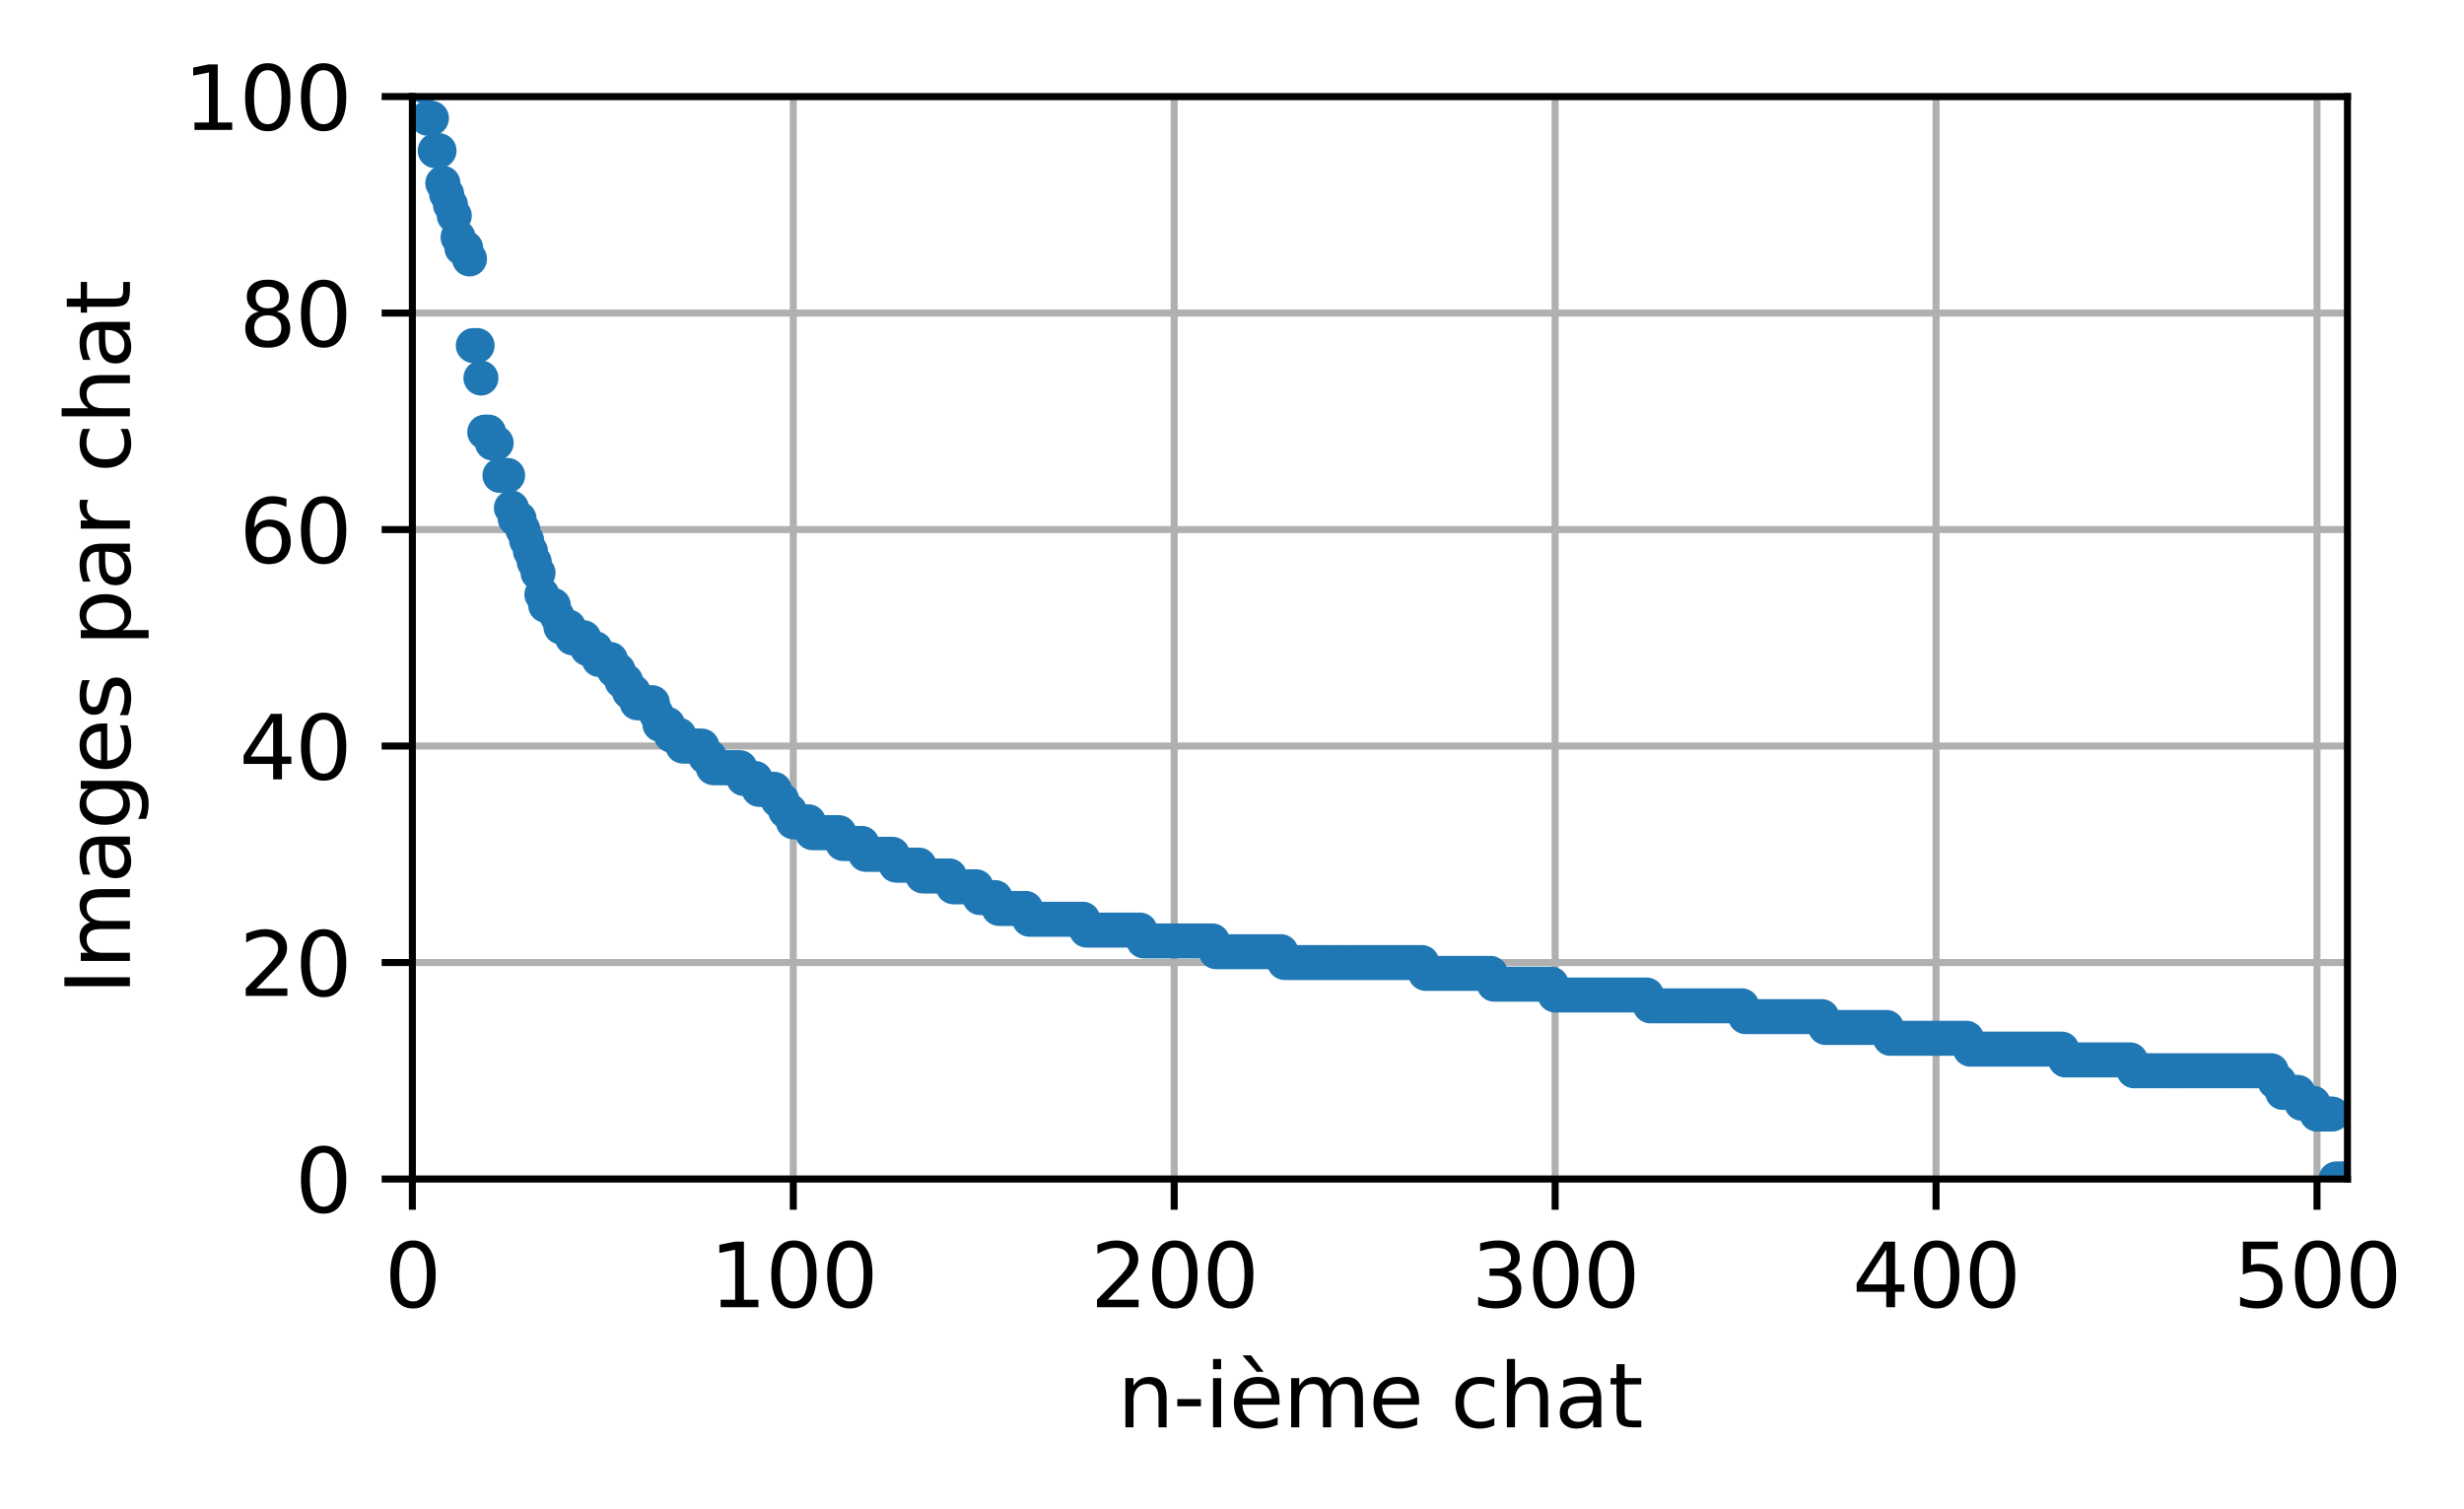 <?xml version="1.0" encoding="utf-8" standalone="no"?>
<!DOCTYPE svg PUBLIC "-//W3C//DTD SVG 1.1//EN"
  "http://www.w3.org/Graphics/SVG/1.1/DTD/svg11.dtd">
<svg xmlns:xlink="http://www.w3.org/1999/xlink" width="280.634pt" height="171.835pt" viewBox="0 0 280.634 171.835" xmlns="http://www.w3.org/2000/svg" version="1.1">
 <defs>
  <style type="text/css">*{stroke-linejoin: round; stroke-linecap: butt}</style>
 </defs>
 <g id="figure_1">
  <g id="patch_1">
   <path d="M 0 171.835 
L 280.634 171.835 
L 280.634 -0 
L 0 -0 
z
" style="fill: #ffffff"/>
  </g>
  <g id="axes_1">
   <g id="patch_2">
    <path d="M 46.966 134.279 
L 267.361 134.279 
L 267.361 10.999 
L 46.966 10.999 
z
" style="fill: #ffffff"/>
   </g>
   <g id="matplotlib.axis_1">
    <g id="xtick_1">
     <g id="line2d_1">
      <path d="M 46.966 134.279 
L 46.966 10.999 
" clip-path="url(#p5c0af256b2)" style="fill: none; stroke: #b0b0b0; stroke-width: 0.8; stroke-linecap: square"/>
     </g>
     <g id="line2d_2">
      <defs>
       <path id="m9700e2101f" d="M 0 0 
L 0 3.5 
" style="stroke: #000000; stroke-width: 0.8"/>
      </defs>
      <g>
       <use xlink:href="#m9700e2101f" x="46.966" y="134.279" style="stroke: #000000; stroke-width: 0.8"/>
      </g>
     </g>
     <g id="text_1">
      <!-- 0 -->
      <g transform="translate(43.784 148.878) scale(0.1 -0.1)">
       <defs>
        <path id="DejaVuSans-30" d="M 2034 4250 
Q 1547 4250 1301 3770 
Q 1056 3291 1056 2328 
Q 1056 1369 1301 889 
Q 1547 409 2034 409 
Q 2525 409 2770 889 
Q 3016 1369 3016 2328 
Q 3016 3291 2770 3770 
Q 2525 4250 2034 4250 
z
M 2034 4750 
Q 2819 4750 3233 4129 
Q 3647 3509 3647 2328 
Q 3647 1150 3233 529 
Q 2819 -91 2034 -91 
Q 1250 -91 836 529 
Q 422 1150 422 2328 
Q 422 3509 836 4129 
Q 1250 4750 2034 4750 
z
" transform="scale(0.016)"/>
       </defs>
       <use xlink:href="#DejaVuSans-30"/>
      </g>
     </g>
    </g>
    <g id="xtick_2">
     <g id="line2d_3">
      <path d="M 90.35 134.279 
L 90.35 10.999 
" clip-path="url(#p5c0af256b2)" style="fill: none; stroke: #b0b0b0; stroke-width: 0.8; stroke-linecap: square"/>
     </g>
     <g id="line2d_4">
      <g>
       <use xlink:href="#m9700e2101f" x="90.35" y="134.279" style="stroke: #000000; stroke-width: 0.8"/>
      </g>
     </g>
     <g id="text_2">
      <!-- 100 -->
      <g transform="translate(80.807 148.878) scale(0.1 -0.1)">
       <defs>
        <path id="DejaVuSans-31" d="M 794 531 
L 1825 531 
L 1825 4091 
L 703 3866 
L 703 4441 
L 1819 4666 
L 2450 4666 
L 2450 531 
L 3481 531 
L 3481 0 
L 794 0 
L 794 531 
z
" transform="scale(0.016)"/>
       </defs>
       <use xlink:href="#DejaVuSans-31"/>
       <use xlink:href="#DejaVuSans-30" x="63.623"/>
       <use xlink:href="#DejaVuSans-30" x="127.246"/>
      </g>
     </g>
    </g>
    <g id="xtick_3">
     <g id="line2d_5">
      <path d="M 133.735 134.279 
L 133.735 10.999 
" clip-path="url(#p5c0af256b2)" style="fill: none; stroke: #b0b0b0; stroke-width: 0.8; stroke-linecap: square"/>
     </g>
     <g id="line2d_6">
      <g>
       <use xlink:href="#m9700e2101f" x="133.735" y="134.279" style="stroke: #000000; stroke-width: 0.8"/>
      </g>
     </g>
     <g id="text_3">
      <!-- 200 -->
      <g transform="translate(124.192 148.878) scale(0.1 -0.1)">
       <defs>
        <path id="DejaVuSans-32" d="M 1228 531 
L 3431 531 
L 3431 0 
L 469 0 
L 469 531 
Q 828 903 1448 1529 
Q 2069 2156 2228 2338 
Q 2531 2678 2651 2914 
Q 2772 3150 2772 3378 
Q 2772 3750 2511 3984 
Q 2250 4219 1831 4219 
Q 1534 4219 1204 4116 
Q 875 4013 500 3803 
L 500 4441 
Q 881 4594 1212 4672 
Q 1544 4750 1819 4750 
Q 2544 4750 2975 4387 
Q 3406 4025 3406 3419 
Q 3406 3131 3298 2873 
Q 3191 2616 2906 2266 
Q 2828 2175 2409 1742 
Q 1991 1309 1228 531 
z
" transform="scale(0.016)"/>
       </defs>
       <use xlink:href="#DejaVuSans-32"/>
       <use xlink:href="#DejaVuSans-30" x="63.623"/>
       <use xlink:href="#DejaVuSans-30" x="127.246"/>
      </g>
     </g>
    </g>
    <g id="xtick_4">
     <g id="line2d_7">
      <path d="M 177.12 134.279 
L 177.12 10.999 
" clip-path="url(#p5c0af256b2)" style="fill: none; stroke: #b0b0b0; stroke-width: 0.8; stroke-linecap: square"/>
     </g>
     <g id="line2d_8">
      <g>
       <use xlink:href="#m9700e2101f" x="177.12" y="134.279" style="stroke: #000000; stroke-width: 0.8"/>
      </g>
     </g>
     <g id="text_4">
      <!-- 300 -->
      <g transform="translate(167.576 148.878) scale(0.1 -0.1)">
       <defs>
        <path id="DejaVuSans-33" d="M 2597 2516 
Q 3050 2419 3304 2112 
Q 3559 1806 3559 1356 
Q 3559 666 3084 287 
Q 2609 -91 1734 -91 
Q 1441 -91 1130 -33 
Q 819 25 488 141 
L 488 750 
Q 750 597 1062 519 
Q 1375 441 1716 441 
Q 2309 441 2620 675 
Q 2931 909 2931 1356 
Q 2931 1769 2642 2001 
Q 2353 2234 1838 2234 
L 1294 2234 
L 1294 2753 
L 1863 2753 
Q 2328 2753 2575 2939 
Q 2822 3125 2822 3475 
Q 2822 3834 2567 4026 
Q 2313 4219 1838 4219 
Q 1578 4219 1281 4162 
Q 984 4106 628 3988 
L 628 4550 
Q 988 4650 1302 4700 
Q 1616 4750 1894 4750 
Q 2613 4750 3031 4423 
Q 3450 4097 3450 3541 
Q 3450 3153 3228 2886 
Q 3006 2619 2597 2516 
z
" transform="scale(0.016)"/>
       </defs>
       <use xlink:href="#DejaVuSans-33"/>
       <use xlink:href="#DejaVuSans-30" x="63.623"/>
       <use xlink:href="#DejaVuSans-30" x="127.246"/>
      </g>
     </g>
    </g>
    <g id="xtick_5">
     <g id="line2d_9">
      <path d="M 220.505 134.279 
L 220.505 10.999 
" clip-path="url(#p5c0af256b2)" style="fill: none; stroke: #b0b0b0; stroke-width: 0.8; stroke-linecap: square"/>
     </g>
     <g id="line2d_10">
      <g>
       <use xlink:href="#m9700e2101f" x="220.505" y="134.279" style="stroke: #000000; stroke-width: 0.8"/>
      </g>
     </g>
     <g id="text_5">
      <!-- 400 -->
      <g transform="translate(210.961 148.878) scale(0.1 -0.1)">
       <defs>
        <path id="DejaVuSans-34" d="M 2419 4116 
L 825 1625 
L 2419 1625 
L 2419 4116 
z
M 2253 4666 
L 3047 4666 
L 3047 1625 
L 3713 1625 
L 3713 1100 
L 3047 1100 
L 3047 0 
L 2419 0 
L 2419 1100 
L 313 1100 
L 313 1709 
L 2253 4666 
z
" transform="scale(0.016)"/>
       </defs>
       <use xlink:href="#DejaVuSans-34"/>
       <use xlink:href="#DejaVuSans-30" x="63.623"/>
       <use xlink:href="#DejaVuSans-30" x="127.246"/>
      </g>
     </g>
    </g>
    <g id="xtick_6">
     <g id="line2d_11">
      <path d="M 263.89 134.279 
L 263.89 10.999 
" clip-path="url(#p5c0af256b2)" style="fill: none; stroke: #b0b0b0; stroke-width: 0.8; stroke-linecap: square"/>
     </g>
     <g id="line2d_12">
      <g>
       <use xlink:href="#m9700e2101f" x="263.89" y="134.279" style="stroke: #000000; stroke-width: 0.8"/>
      </g>
     </g>
     <g id="text_6">
      <!-- 500 -->
      <g transform="translate(254.346 148.878) scale(0.1 -0.1)">
       <defs>
        <path id="DejaVuSans-35" d="M 691 4666 
L 3169 4666 
L 3169 4134 
L 1269 4134 
L 1269 2991 
Q 1406 3038 1543 3061 
Q 1681 3084 1819 3084 
Q 2600 3084 3056 2656 
Q 3513 2228 3513 1497 
Q 3513 744 3044 326 
Q 2575 -91 1722 -91 
Q 1428 -91 1123 -41 
Q 819 9 494 109 
L 494 744 
Q 775 591 1075 516 
Q 1375 441 1709 441 
Q 2250 441 2565 725 
Q 2881 1009 2881 1497 
Q 2881 1984 2565 2268 
Q 2250 2553 1709 2553 
Q 1456 2553 1204 2497 
Q 953 2441 691 2322 
L 691 4666 
z
" transform="scale(0.016)"/>
       </defs>
       <use xlink:href="#DejaVuSans-35"/>
       <use xlink:href="#DejaVuSans-30" x="63.623"/>
       <use xlink:href="#DejaVuSans-30" x="127.246"/>
      </g>
     </g>
    </g>
    <g id="text_7">
     <!-- n-ième chat -->
     <g transform="translate(127.247 162.556) scale(0.1 -0.1)">
      <defs>
       <path id="DejaVuSans-6e" d="M 3513 2113 
L 3513 0 
L 2938 0 
L 2938 2094 
Q 2938 2591 2744 2837 
Q 2550 3084 2163 3084 
Q 1697 3084 1428 2787 
Q 1159 2491 1159 1978 
L 1159 0 
L 581 0 
L 581 3500 
L 1159 3500 
L 1159 2956 
Q 1366 3272 1645 3428 
Q 1925 3584 2291 3584 
Q 2894 3584 3203 3211 
Q 3513 2838 3513 2113 
z
" transform="scale(0.016)"/>
       <path id="DejaVuSans-2d" d="M 313 2009 
L 1997 2009 
L 1997 1497 
L 313 1497 
L 313 2009 
z
" transform="scale(0.016)"/>
       <path id="DejaVuSans-69" d="M 603 3500 
L 1178 3500 
L 1178 0 
L 603 0 
L 603 3500 
z
M 603 4863 
L 1178 4863 
L 1178 4134 
L 603 4134 
L 603 4863 
z
" transform="scale(0.016)"/>
       <path id="DejaVuSans-e8" d="M 3597 1894 
L 3597 1613 
L 953 1613 
Q 991 1019 1311 708 
Q 1631 397 2203 397 
Q 2534 397 2845 478 
Q 3156 559 3463 722 
L 3463 178 
Q 3153 47 2828 -22 
Q 2503 -91 2169 -91 
Q 1331 -91 842 396 
Q 353 884 353 1716 
Q 353 2575 817 3079 
Q 1281 3584 2069 3584 
Q 2775 3584 3186 3129 
Q 3597 2675 3597 1894 
z
M 3022 2063 
Q 3016 2534 2758 2815 
Q 2500 3097 2075 3097 
Q 1594 3097 1305 2825 
Q 1016 2553 972 2059 
L 3022 2063 
z
M 1579 5119 
L 2460 3950 
L 1982 3950 
L 963 5119 
L 1579 5119 
z
" transform="scale(0.016)"/>
       <path id="DejaVuSans-6d" d="M 3328 2828 
Q 3544 3216 3844 3400 
Q 4144 3584 4550 3584 
Q 5097 3584 5394 3201 
Q 5691 2819 5691 2113 
L 5691 0 
L 5113 0 
L 5113 2094 
Q 5113 2597 4934 2840 
Q 4756 3084 4391 3084 
Q 3944 3084 3684 2787 
Q 3425 2491 3425 1978 
L 3425 0 
L 2847 0 
L 2847 2094 
Q 2847 2600 2669 2842 
Q 2491 3084 2119 3084 
Q 1678 3084 1418 2786 
Q 1159 2488 1159 1978 
L 1159 0 
L 581 0 
L 581 3500 
L 1159 3500 
L 1159 2956 
Q 1356 3278 1631 3431 
Q 1906 3584 2284 3584 
Q 2666 3584 2933 3390 
Q 3200 3197 3328 2828 
z
" transform="scale(0.016)"/>
       <path id="DejaVuSans-65" d="M 3597 1894 
L 3597 1613 
L 953 1613 
Q 991 1019 1311 708 
Q 1631 397 2203 397 
Q 2534 397 2845 478 
Q 3156 559 3463 722 
L 3463 178 
Q 3153 47 2828 -22 
Q 2503 -91 2169 -91 
Q 1331 -91 842 396 
Q 353 884 353 1716 
Q 353 2575 817 3079 
Q 1281 3584 2069 3584 
Q 2775 3584 3186 3129 
Q 3597 2675 3597 1894 
z
M 3022 2063 
Q 3016 2534 2758 2815 
Q 2500 3097 2075 3097 
Q 1594 3097 1305 2825 
Q 1016 2553 972 2059 
L 3022 2063 
z
" transform="scale(0.016)"/>
       <path id="DejaVuSans-20" transform="scale(0.016)"/>
       <path id="DejaVuSans-63" d="M 3122 3366 
L 3122 2828 
Q 2878 2963 2633 3030 
Q 2388 3097 2138 3097 
Q 1578 3097 1268 2742 
Q 959 2388 959 1747 
Q 959 1106 1268 751 
Q 1578 397 2138 397 
Q 2388 397 2633 464 
Q 2878 531 3122 666 
L 3122 134 
Q 2881 22 2623 -34 
Q 2366 -91 2075 -91 
Q 1284 -91 818 406 
Q 353 903 353 1747 
Q 353 2603 823 3093 
Q 1294 3584 2113 3584 
Q 2378 3584 2631 3529 
Q 2884 3475 3122 3366 
z
" transform="scale(0.016)"/>
       <path id="DejaVuSans-68" d="M 3513 2113 
L 3513 0 
L 2938 0 
L 2938 2094 
Q 2938 2591 2744 2837 
Q 2550 3084 2163 3084 
Q 1697 3084 1428 2787 
Q 1159 2491 1159 1978 
L 1159 0 
L 581 0 
L 581 4863 
L 1159 4863 
L 1159 2956 
Q 1366 3272 1645 3428 
Q 1925 3584 2291 3584 
Q 2894 3584 3203 3211 
Q 3513 2838 3513 2113 
z
" transform="scale(0.016)"/>
       <path id="DejaVuSans-61" d="M 2194 1759 
Q 1497 1759 1228 1600 
Q 959 1441 959 1056 
Q 959 750 1161 570 
Q 1363 391 1709 391 
Q 2188 391 2477 730 
Q 2766 1069 2766 1631 
L 2766 1759 
L 2194 1759 
z
M 3341 1997 
L 3341 0 
L 2766 0 
L 2766 531 
Q 2569 213 2275 61 
Q 1981 -91 1556 -91 
Q 1019 -91 701 211 
Q 384 513 384 1019 
Q 384 1609 779 1909 
Q 1175 2209 1959 2209 
L 2766 2209 
L 2766 2266 
Q 2766 2663 2505 2880 
Q 2244 3097 1772 3097 
Q 1472 3097 1187 3025 
Q 903 2953 641 2809 
L 641 3341 
Q 956 3463 1253 3523 
Q 1550 3584 1831 3584 
Q 2591 3584 2966 3190 
Q 3341 2797 3341 1997 
z
" transform="scale(0.016)"/>
       <path id="DejaVuSans-74" d="M 1172 4494 
L 1172 3500 
L 2356 3500 
L 2356 3053 
L 1172 3053 
L 1172 1153 
Q 1172 725 1289 603 
Q 1406 481 1766 481 
L 2356 481 
L 2356 0 
L 1766 0 
Q 1100 0 847 248 
Q 594 497 594 1153 
L 594 3053 
L 172 3053 
L 172 3500 
L 594 3500 
L 594 4494 
L 1172 4494 
z
" transform="scale(0.016)"/>
      </defs>
      <use xlink:href="#DejaVuSans-6e"/>
      <use xlink:href="#DejaVuSans-2d" x="63.379"/>
      <use xlink:href="#DejaVuSans-69" x="99.463"/>
      <use xlink:href="#DejaVuSans-e8" x="127.246"/>
      <use xlink:href="#DejaVuSans-6d" x="188.77"/>
      <use xlink:href="#DejaVuSans-65" x="286.182"/>
      <use xlink:href="#DejaVuSans-20" x="347.705"/>
      <use xlink:href="#DejaVuSans-63" x="379.492"/>
      <use xlink:href="#DejaVuSans-68" x="434.473"/>
      <use xlink:href="#DejaVuSans-61" x="497.852"/>
      <use xlink:href="#DejaVuSans-74" x="559.131"/>
     </g>
    </g>
   </g>
   <g id="matplotlib.axis_2">
    <g id="ytick_1">
     <g id="line2d_13">
      <path d="M 46.966 134.279 
L 267.361 134.279 
" clip-path="url(#p5c0af256b2)" style="fill: none; stroke: #b0b0b0; stroke-width: 0.8; stroke-linecap: square"/>
     </g>
     <g id="line2d_14">
      <defs>
       <path id="m8870ee1c9f" d="M 0 0 
L -3.5 0 
" style="stroke: #000000; stroke-width: 0.8"/>
      </defs>
      <g>
       <use xlink:href="#m8870ee1c9f" x="46.966" y="134.279" style="stroke: #000000; stroke-width: 0.8"/>
      </g>
     </g>
     <g id="text_8">
      <!-- 0 -->
      <g transform="translate(33.603 138.078) scale(0.1 -0.1)">
       <use xlink:href="#DejaVuSans-30"/>
      </g>
     </g>
    </g>
    <g id="ytick_2">
     <g id="line2d_15">
      <path d="M 46.966 109.623 
L 267.361 109.623 
" clip-path="url(#p5c0af256b2)" style="fill: none; stroke: #b0b0b0; stroke-width: 0.8; stroke-linecap: square"/>
     </g>
     <g id="line2d_16">
      <g>
       <use xlink:href="#m8870ee1c9f" x="46.966" y="109.623" style="stroke: #000000; stroke-width: 0.8"/>
      </g>
     </g>
     <g id="text_9">
      <!-- 20 -->
      <g transform="translate(27.241 113.422) scale(0.1 -0.1)">
       <use xlink:href="#DejaVuSans-32"/>
       <use xlink:href="#DejaVuSans-30" x="63.623"/>
      </g>
     </g>
    </g>
    <g id="ytick_3">
     <g id="line2d_17">
      <path d="M 46.966 84.967 
L 267.361 84.967 
" clip-path="url(#p5c0af256b2)" style="fill: none; stroke: #b0b0b0; stroke-width: 0.8; stroke-linecap: square"/>
     </g>
     <g id="line2d_18">
      <g>
       <use xlink:href="#m8870ee1c9f" x="46.966" y="84.967" style="stroke: #000000; stroke-width: 0.8"/>
      </g>
     </g>
     <g id="text_10">
      <!-- 40 -->
      <g transform="translate(27.241 88.766) scale(0.1 -0.1)">
       <use xlink:href="#DejaVuSans-34"/>
       <use xlink:href="#DejaVuSans-30" x="63.623"/>
      </g>
     </g>
    </g>
    <g id="ytick_4">
     <g id="line2d_19">
      <path d="M 46.966 60.311 
L 267.361 60.311 
" clip-path="url(#p5c0af256b2)" style="fill: none; stroke: #b0b0b0; stroke-width: 0.8; stroke-linecap: square"/>
     </g>
     <g id="line2d_20">
      <g>
       <use xlink:href="#m8870ee1c9f" x="46.966" y="60.311" style="stroke: #000000; stroke-width: 0.8"/>
      </g>
     </g>
     <g id="text_11">
      <!-- 60 -->
      <g transform="translate(27.241 64.11) scale(0.1 -0.1)">
       <defs>
        <path id="DejaVuSans-36" d="M 2113 2584 
Q 1688 2584 1439 2293 
Q 1191 2003 1191 1497 
Q 1191 994 1439 701 
Q 1688 409 2113 409 
Q 2538 409 2786 701 
Q 3034 994 3034 1497 
Q 3034 2003 2786 2293 
Q 2538 2584 2113 2584 
z
M 3366 4563 
L 3366 3988 
Q 3128 4100 2886 4159 
Q 2644 4219 2406 4219 
Q 1781 4219 1451 3797 
Q 1122 3375 1075 2522 
Q 1259 2794 1537 2939 
Q 1816 3084 2150 3084 
Q 2853 3084 3261 2657 
Q 3669 2231 3669 1497 
Q 3669 778 3244 343 
Q 2819 -91 2113 -91 
Q 1303 -91 875 529 
Q 447 1150 447 2328 
Q 447 3434 972 4092 
Q 1497 4750 2381 4750 
Q 2619 4750 2861 4703 
Q 3103 4656 3366 4563 
z
" transform="scale(0.016)"/>
       </defs>
       <use xlink:href="#DejaVuSans-36"/>
       <use xlink:href="#DejaVuSans-30" x="63.623"/>
      </g>
     </g>
    </g>
    <g id="ytick_5">
     <g id="line2d_21">
      <path d="M 46.966 35.655 
L 267.361 35.655 
" clip-path="url(#p5c0af256b2)" style="fill: none; stroke: #b0b0b0; stroke-width: 0.8; stroke-linecap: square"/>
     </g>
     <g id="line2d_22">
      <g>
       <use xlink:href="#m8870ee1c9f" x="46.966" y="35.655" style="stroke: #000000; stroke-width: 0.8"/>
      </g>
     </g>
     <g id="text_12">
      <!-- 80 -->
      <g transform="translate(27.241 39.454) scale(0.1 -0.1)">
       <defs>
        <path id="DejaVuSans-38" d="M 2034 2216 
Q 1584 2216 1326 1975 
Q 1069 1734 1069 1313 
Q 1069 891 1326 650 
Q 1584 409 2034 409 
Q 2484 409 2743 651 
Q 3003 894 3003 1313 
Q 3003 1734 2745 1975 
Q 2488 2216 2034 2216 
z
M 1403 2484 
Q 997 2584 770 2862 
Q 544 3141 544 3541 
Q 544 4100 942 4425 
Q 1341 4750 2034 4750 
Q 2731 4750 3128 4425 
Q 3525 4100 3525 3541 
Q 3525 3141 3298 2862 
Q 3072 2584 2669 2484 
Q 3125 2378 3379 2068 
Q 3634 1759 3634 1313 
Q 3634 634 3220 271 
Q 2806 -91 2034 -91 
Q 1263 -91 848 271 
Q 434 634 434 1313 
Q 434 1759 690 2068 
Q 947 2378 1403 2484 
z
M 1172 3481 
Q 1172 3119 1398 2916 
Q 1625 2713 2034 2713 
Q 2441 2713 2670 2916 
Q 2900 3119 2900 3481 
Q 2900 3844 2670 4047 
Q 2441 4250 2034 4250 
Q 1625 4250 1398 4047 
Q 1172 3844 1172 3481 
z
" transform="scale(0.016)"/>
       </defs>
       <use xlink:href="#DejaVuSans-38"/>
       <use xlink:href="#DejaVuSans-30" x="63.623"/>
      </g>
     </g>
    </g>
    <g id="ytick_6">
     <g id="line2d_23">
      <path d="M 46.966 10.999 
L 267.361 10.999 
" clip-path="url(#p5c0af256b2)" style="fill: none; stroke: #b0b0b0; stroke-width: 0.8; stroke-linecap: square"/>
     </g>
     <g id="line2d_24">
      <g>
       <use xlink:href="#m8870ee1c9f" x="46.966" y="10.999" style="stroke: #000000; stroke-width: 0.8"/>
      </g>
     </g>
     <g id="text_13">
      <!-- 100 -->
      <g transform="translate(20.878 14.798) scale(0.1 -0.1)">
       <use xlink:href="#DejaVuSans-31"/>
       <use xlink:href="#DejaVuSans-30" x="63.623"/>
       <use xlink:href="#DejaVuSans-30" x="127.246"/>
      </g>
     </g>
    </g>
    <g id="text_14">
     <!-- Images par chat -->
     <g transform="translate(14.798 113.318) rotate(-90) scale(0.1 -0.1)">
      <defs>
       <path id="DejaVuSans-49" d="M 628 4666 
L 1259 4666 
L 1259 0 
L 628 0 
L 628 4666 
z
" transform="scale(0.016)"/>
       <path id="DejaVuSans-67" d="M 2906 1791 
Q 2906 2416 2648 2759 
Q 2391 3103 1925 3103 
Q 1463 3103 1205 2759 
Q 947 2416 947 1791 
Q 947 1169 1205 825 
Q 1463 481 1925 481 
Q 2391 481 2648 825 
Q 2906 1169 2906 1791 
z
M 3481 434 
Q 3481 -459 3084 -895 
Q 2688 -1331 1869 -1331 
Q 1566 -1331 1297 -1286 
Q 1028 -1241 775 -1147 
L 775 -588 
Q 1028 -725 1275 -790 
Q 1522 -856 1778 -856 
Q 2344 -856 2625 -561 
Q 2906 -266 2906 331 
L 2906 616 
Q 2728 306 2450 153 
Q 2172 0 1784 0 
Q 1141 0 747 490 
Q 353 981 353 1791 
Q 353 2603 747 3093 
Q 1141 3584 1784 3584 
Q 2172 3584 2450 3431 
Q 2728 3278 2906 2969 
L 2906 3500 
L 3481 3500 
L 3481 434 
z
" transform="scale(0.016)"/>
       <path id="DejaVuSans-73" d="M 2834 3397 
L 2834 2853 
Q 2591 2978 2328 3040 
Q 2066 3103 1784 3103 
Q 1356 3103 1142 2972 
Q 928 2841 928 2578 
Q 928 2378 1081 2264 
Q 1234 2150 1697 2047 
L 1894 2003 
Q 2506 1872 2764 1633 
Q 3022 1394 3022 966 
Q 3022 478 2636 193 
Q 2250 -91 1575 -91 
Q 1294 -91 989 -36 
Q 684 19 347 128 
L 347 722 
Q 666 556 975 473 
Q 1284 391 1588 391 
Q 1994 391 2212 530 
Q 2431 669 2431 922 
Q 2431 1156 2273 1281 
Q 2116 1406 1581 1522 
L 1381 1569 
Q 847 1681 609 1914 
Q 372 2147 372 2553 
Q 372 3047 722 3315 
Q 1072 3584 1716 3584 
Q 2034 3584 2315 3537 
Q 2597 3491 2834 3397 
z
" transform="scale(0.016)"/>
       <path id="DejaVuSans-70" d="M 1159 525 
L 1159 -1331 
L 581 -1331 
L 581 3500 
L 1159 3500 
L 1159 2969 
Q 1341 3281 1617 3432 
Q 1894 3584 2278 3584 
Q 2916 3584 3314 3078 
Q 3713 2572 3713 1747 
Q 3713 922 3314 415 
Q 2916 -91 2278 -91 
Q 1894 -91 1617 61 
Q 1341 213 1159 525 
z
M 3116 1747 
Q 3116 2381 2855 2742 
Q 2594 3103 2138 3103 
Q 1681 3103 1420 2742 
Q 1159 2381 1159 1747 
Q 1159 1113 1420 752 
Q 1681 391 2138 391 
Q 2594 391 2855 752 
Q 3116 1113 3116 1747 
z
" transform="scale(0.016)"/>
       <path id="DejaVuSans-72" d="M 2631 2963 
Q 2534 3019 2420 3045 
Q 2306 3072 2169 3072 
Q 1681 3072 1420 2755 
Q 1159 2438 1159 1844 
L 1159 0 
L 581 0 
L 581 3500 
L 1159 3500 
L 1159 2956 
Q 1341 3275 1631 3429 
Q 1922 3584 2338 3584 
Q 2397 3584 2469 3576 
Q 2541 3569 2628 3553 
L 2631 2963 
z
" transform="scale(0.016)"/>
      </defs>
      <use xlink:href="#DejaVuSans-49"/>
      <use xlink:href="#DejaVuSans-6d" x="29.492"/>
      <use xlink:href="#DejaVuSans-61" x="126.904"/>
      <use xlink:href="#DejaVuSans-67" x="188.184"/>
      <use xlink:href="#DejaVuSans-65" x="251.66"/>
      <use xlink:href="#DejaVuSans-73" x="313.184"/>
      <use xlink:href="#DejaVuSans-20" x="365.283"/>
      <use xlink:href="#DejaVuSans-70" x="397.07"/>
      <use xlink:href="#DejaVuSans-61" x="460.547"/>
      <use xlink:href="#DejaVuSans-72" x="521.826"/>
      <use xlink:href="#DejaVuSans-20" x="562.939"/>
      <use xlink:href="#DejaVuSans-63" x="594.727"/>
      <use xlink:href="#DejaVuSans-68" x="649.707"/>
      <use xlink:href="#DejaVuSans-61" x="713.086"/>
      <use xlink:href="#DejaVuSans-74" x="774.365"/>
     </g>
    </g>
   </g>
   <g id="line2d_25">
    <defs>
     <path id="m54b86ce2ce" d="M 0 1.5 
C 0.398 1.5 0.779 1.342 1.061 1.061 
C 1.342 0.779 1.5 0.398 1.5 0 
C 1.5 -0.398 1.342 -0.779 1.061 -1.061 
C 0.779 -1.342 0.398 -1.5 0 -1.5 
C -0.398 -1.5 -0.779 -1.342 -1.061 -1.061 
C -1.342 -0.779 -1.5 -0.398 -1.5 0 
C -1.5 0.398 -1.342 0.779 -1.061 1.061 
C -0.779 1.342 -0.398 1.5 0 1.5 
z
" style="stroke: #1f77b4"/>
    </defs>
    <g clip-path="url(#p5c0af256b2)">
     <use xlink:href="#m54b86ce2ce" x="47.846" y="-1" style="fill: #1f77b4; stroke: #1f77b4"/>
     <use xlink:href="#m54b86ce2ce" x="48.267" y="9.766" style="fill: #1f77b4; stroke: #1f77b4"/>
     <use xlink:href="#m54b86ce2ce" x="48.701" y="13.465" style="fill: #1f77b4; stroke: #1f77b4"/>
     <use xlink:href="#m54b86ce2ce" x="49.135" y="13.465" style="fill: #1f77b4; stroke: #1f77b4"/>
     <use xlink:href="#m54b86ce2ce" x="49.569" y="17.163" style="fill: #1f77b4; stroke: #1f77b4"/>
     <use xlink:href="#m54b86ce2ce" x="50.003" y="17.163" style="fill: #1f77b4; stroke: #1f77b4"/>
     <use xlink:href="#m54b86ce2ce" x="50.436" y="20.862" style="fill: #1f77b4; stroke: #1f77b4"/>
     <use xlink:href="#m54b86ce2ce" x="50.87" y="22.094" style="fill: #1f77b4; stroke: #1f77b4"/>
     <use xlink:href="#m54b86ce2ce" x="51.304" y="23.327" style="fill: #1f77b4; stroke: #1f77b4"/>
     <use xlink:href="#m54b86ce2ce" x="51.738" y="24.56" style="fill: #1f77b4; stroke: #1f77b4"/>
     <use xlink:href="#m54b86ce2ce" x="52.172" y="27.026" style="fill: #1f77b4; stroke: #1f77b4"/>
     <use xlink:href="#m54b86ce2ce" x="52.606" y="28.258" style="fill: #1f77b4; stroke: #1f77b4"/>
     <use xlink:href="#m54b86ce2ce" x="53.04" y="28.258" style="fill: #1f77b4; stroke: #1f77b4"/>
     <use xlink:href="#m54b86ce2ce" x="53.473" y="29.491" style="fill: #1f77b4; stroke: #1f77b4"/>
     <use xlink:href="#m54b86ce2ce" x="53.907" y="39.354" style="fill: #1f77b4; stroke: #1f77b4"/>
     <use xlink:href="#m54b86ce2ce" x="54.341" y="39.354" style="fill: #1f77b4; stroke: #1f77b4"/>
     <use xlink:href="#m54b86ce2ce" x="54.775" y="43.052" style="fill: #1f77b4; stroke: #1f77b4"/>
     <use xlink:href="#m54b86ce2ce" x="55.209" y="49.216" style="fill: #1f77b4; stroke: #1f77b4"/>
     <use xlink:href="#m54b86ce2ce" x="55.643" y="49.216" style="fill: #1f77b4; stroke: #1f77b4"/>
     <use xlink:href="#m54b86ce2ce" x="56.076" y="50.449" style="fill: #1f77b4; stroke: #1f77b4"/>
     <use xlink:href="#m54b86ce2ce" x="56.51" y="50.449" style="fill: #1f77b4; stroke: #1f77b4"/>
     <use xlink:href="#m54b86ce2ce" x="56.944" y="54.147" style="fill: #1f77b4; stroke: #1f77b4"/>
     <use xlink:href="#m54b86ce2ce" x="57.378" y="54.147" style="fill: #1f77b4; stroke: #1f77b4"/>
     <use xlink:href="#m54b86ce2ce" x="57.812" y="54.147" style="fill: #1f77b4; stroke: #1f77b4"/>
     <use xlink:href="#m54b86ce2ce" x="58.246" y="57.846" style="fill: #1f77b4; stroke: #1f77b4"/>
     <use xlink:href="#m54b86ce2ce" x="58.68" y="59.078" style="fill: #1f77b4; stroke: #1f77b4"/>
     <use xlink:href="#m54b86ce2ce" x="59.113" y="59.078" style="fill: #1f77b4; stroke: #1f77b4"/>
     <use xlink:href="#m54b86ce2ce" x="59.547" y="60.311" style="fill: #1f77b4; stroke: #1f77b4"/>
     <use xlink:href="#m54b86ce2ce" x="59.981" y="61.544" style="fill: #1f77b4; stroke: #1f77b4"/>
     <use xlink:href="#m54b86ce2ce" x="60.415" y="62.777" style="fill: #1f77b4; stroke: #1f77b4"/>
     <use xlink:href="#m54b86ce2ce" x="60.849" y="64.01" style="fill: #1f77b4; stroke: #1f77b4"/>
     <use xlink:href="#m54b86ce2ce" x="61.283" y="65.242" style="fill: #1f77b4; stroke: #1f77b4"/>
     <use xlink:href="#m54b86ce2ce" x="61.716" y="67.708" style="fill: #1f77b4; stroke: #1f77b4"/>
     <use xlink:href="#m54b86ce2ce" x="62.15" y="68.941" style="fill: #1f77b4; stroke: #1f77b4"/>
     <use xlink:href="#m54b86ce2ce" x="62.584" y="68.941" style="fill: #1f77b4; stroke: #1f77b4"/>
     <use xlink:href="#m54b86ce2ce" x="63.018" y="68.941" style="fill: #1f77b4; stroke: #1f77b4"/>
     <use xlink:href="#m54b86ce2ce" x="63.452" y="70.174" style="fill: #1f77b4; stroke: #1f77b4"/>
     <use xlink:href="#m54b86ce2ce" x="63.886" y="71.406" style="fill: #1f77b4; stroke: #1f77b4"/>
     <use xlink:href="#m54b86ce2ce" x="64.32" y="71.406" style="fill: #1f77b4; stroke: #1f77b4"/>
     <use xlink:href="#m54b86ce2ce" x="64.753" y="71.406" style="fill: #1f77b4; stroke: #1f77b4"/>
     <use xlink:href="#m54b86ce2ce" x="65.187" y="72.639" style="fill: #1f77b4; stroke: #1f77b4"/>
     <use xlink:href="#m54b86ce2ce" x="65.621" y="72.639" style="fill: #1f77b4; stroke: #1f77b4"/>
     <use xlink:href="#m54b86ce2ce" x="66.055" y="72.639" style="fill: #1f77b4; stroke: #1f77b4"/>
     <use xlink:href="#m54b86ce2ce" x="66.489" y="72.639" style="fill: #1f77b4; stroke: #1f77b4"/>
     <use xlink:href="#m54b86ce2ce" x="66.923" y="73.872" style="fill: #1f77b4; stroke: #1f77b4"/>
     <use xlink:href="#m54b86ce2ce" x="67.356" y="73.872" style="fill: #1f77b4; stroke: #1f77b4"/>
     <use xlink:href="#m54b86ce2ce" x="67.79" y="73.872" style="fill: #1f77b4; stroke: #1f77b4"/>
     <use xlink:href="#m54b86ce2ce" x="68.224" y="75.105" style="fill: #1f77b4; stroke: #1f77b4"/>
     <use xlink:href="#m54b86ce2ce" x="68.658" y="75.105" style="fill: #1f77b4; stroke: #1f77b4"/>
     <use xlink:href="#m54b86ce2ce" x="69.092" y="75.105" style="fill: #1f77b4; stroke: #1f77b4"/>
     <use xlink:href="#m54b86ce2ce" x="69.526" y="75.105" style="fill: #1f77b4; stroke: #1f77b4"/>
     <use xlink:href="#m54b86ce2ce" x="69.96" y="76.338" style="fill: #1f77b4; stroke: #1f77b4"/>
     <use xlink:href="#m54b86ce2ce" x="70.393" y="76.338" style="fill: #1f77b4; stroke: #1f77b4"/>
     <use xlink:href="#m54b86ce2ce" x="70.827" y="77.57" style="fill: #1f77b4; stroke: #1f77b4"/>
     <use xlink:href="#m54b86ce2ce" x="71.261" y="77.57" style="fill: #1f77b4; stroke: #1f77b4"/>
     <use xlink:href="#m54b86ce2ce" x="71.695" y="78.803" style="fill: #1f77b4; stroke: #1f77b4"/>
     <use xlink:href="#m54b86ce2ce" x="72.129" y="78.803" style="fill: #1f77b4; stroke: #1f77b4"/>
     <use xlink:href="#m54b86ce2ce" x="72.563" y="80.036" style="fill: #1f77b4; stroke: #1f77b4"/>
     <use xlink:href="#m54b86ce2ce" x="72.997" y="80.036" style="fill: #1f77b4; stroke: #1f77b4"/>
     <use xlink:href="#m54b86ce2ce" x="73.43" y="80.036" style="fill: #1f77b4; stroke: #1f77b4"/>
     <use xlink:href="#m54b86ce2ce" x="73.864" y="80.036" style="fill: #1f77b4; stroke: #1f77b4"/>
     <use xlink:href="#m54b86ce2ce" x="74.298" y="80.036" style="fill: #1f77b4; stroke: #1f77b4"/>
     <use xlink:href="#m54b86ce2ce" x="74.732" y="81.269" style="fill: #1f77b4; stroke: #1f77b4"/>
     <use xlink:href="#m54b86ce2ce" x="75.166" y="82.502" style="fill: #1f77b4; stroke: #1f77b4"/>
     <use xlink:href="#m54b86ce2ce" x="75.6" y="82.502" style="fill: #1f77b4; stroke: #1f77b4"/>
     <use xlink:href="#m54b86ce2ce" x="76.033" y="82.502" style="fill: #1f77b4; stroke: #1f77b4"/>
     <use xlink:href="#m54b86ce2ce" x="76.467" y="83.734" style="fill: #1f77b4; stroke: #1f77b4"/>
     <use xlink:href="#m54b86ce2ce" x="76.901" y="83.734" style="fill: #1f77b4; stroke: #1f77b4"/>
     <use xlink:href="#m54b86ce2ce" x="77.335" y="83.734" style="fill: #1f77b4; stroke: #1f77b4"/>
     <use xlink:href="#m54b86ce2ce" x="77.769" y="84.967" style="fill: #1f77b4; stroke: #1f77b4"/>
     <use xlink:href="#m54b86ce2ce" x="78.203" y="84.967" style="fill: #1f77b4; stroke: #1f77b4"/>
     <use xlink:href="#m54b86ce2ce" x="78.637" y="84.967" style="fill: #1f77b4; stroke: #1f77b4"/>
     <use xlink:href="#m54b86ce2ce" x="79.07" y="84.967" style="fill: #1f77b4; stroke: #1f77b4"/>
     <use xlink:href="#m54b86ce2ce" x="79.504" y="84.967" style="fill: #1f77b4; stroke: #1f77b4"/>
     <use xlink:href="#m54b86ce2ce" x="79.938" y="84.967" style="fill: #1f77b4; stroke: #1f77b4"/>
     <use xlink:href="#m54b86ce2ce" x="80.372" y="86.2" style="fill: #1f77b4; stroke: #1f77b4"/>
     <use xlink:href="#m54b86ce2ce" x="80.806" y="86.2" style="fill: #1f77b4; stroke: #1f77b4"/>
     <use xlink:href="#m54b86ce2ce" x="81.24" y="87.433" style="fill: #1f77b4; stroke: #1f77b4"/>
     <use xlink:href="#m54b86ce2ce" x="81.673" y="87.433" style="fill: #1f77b4; stroke: #1f77b4"/>
     <use xlink:href="#m54b86ce2ce" x="82.107" y="87.433" style="fill: #1f77b4; stroke: #1f77b4"/>
     <use xlink:href="#m54b86ce2ce" x="82.541" y="87.433" style="fill: #1f77b4; stroke: #1f77b4"/>
     <use xlink:href="#m54b86ce2ce" x="82.975" y="87.433" style="fill: #1f77b4; stroke: #1f77b4"/>
     <use xlink:href="#m54b86ce2ce" x="83.409" y="87.433" style="fill: #1f77b4; stroke: #1f77b4"/>
     <use xlink:href="#m54b86ce2ce" x="83.843" y="87.433" style="fill: #1f77b4; stroke: #1f77b4"/>
     <use xlink:href="#m54b86ce2ce" x="84.277" y="87.433" style="fill: #1f77b4; stroke: #1f77b4"/>
     <use xlink:href="#m54b86ce2ce" x="84.71" y="88.666" style="fill: #1f77b4; stroke: #1f77b4"/>
     <use xlink:href="#m54b86ce2ce" x="85.144" y="88.666" style="fill: #1f77b4; stroke: #1f77b4"/>
     <use xlink:href="#m54b86ce2ce" x="85.578" y="88.666" style="fill: #1f77b4; stroke: #1f77b4"/>
     <use xlink:href="#m54b86ce2ce" x="86.012" y="88.666" style="fill: #1f77b4; stroke: #1f77b4"/>
     <use xlink:href="#m54b86ce2ce" x="86.446" y="89.898" style="fill: #1f77b4; stroke: #1f77b4"/>
     <use xlink:href="#m54b86ce2ce" x="86.88" y="89.898" style="fill: #1f77b4; stroke: #1f77b4"/>
     <use xlink:href="#m54b86ce2ce" x="87.314" y="89.898" style="fill: #1f77b4; stroke: #1f77b4"/>
     <use xlink:href="#m54b86ce2ce" x="87.747" y="89.898" style="fill: #1f77b4; stroke: #1f77b4"/>
     <use xlink:href="#m54b86ce2ce" x="88.181" y="89.898" style="fill: #1f77b4; stroke: #1f77b4"/>
     <use xlink:href="#m54b86ce2ce" x="88.615" y="91.131" style="fill: #1f77b4; stroke: #1f77b4"/>
     <use xlink:href="#m54b86ce2ce" x="89.049" y="91.131" style="fill: #1f77b4; stroke: #1f77b4"/>
     <use xlink:href="#m54b86ce2ce" x="89.483" y="92.364" style="fill: #1f77b4; stroke: #1f77b4"/>
     <use xlink:href="#m54b86ce2ce" x="89.917" y="92.364" style="fill: #1f77b4; stroke: #1f77b4"/>
     <use xlink:href="#m54b86ce2ce" x="90.35" y="93.597" style="fill: #1f77b4; stroke: #1f77b4"/>
     <use xlink:href="#m54b86ce2ce" x="90.784" y="93.597" style="fill: #1f77b4; stroke: #1f77b4"/>
     <use xlink:href="#m54b86ce2ce" x="91.218" y="93.597" style="fill: #1f77b4; stroke: #1f77b4"/>
     <use xlink:href="#m54b86ce2ce" x="91.652" y="93.597" style="fill: #1f77b4; stroke: #1f77b4"/>
     <use xlink:href="#m54b86ce2ce" x="92.086" y="93.597" style="fill: #1f77b4; stroke: #1f77b4"/>
     <use xlink:href="#m54b86ce2ce" x="92.52" y="94.83" style="fill: #1f77b4; stroke: #1f77b4"/>
     <use xlink:href="#m54b86ce2ce" x="92.954" y="94.83" style="fill: #1f77b4; stroke: #1f77b4"/>
     <use xlink:href="#m54b86ce2ce" x="93.387" y="94.83" style="fill: #1f77b4; stroke: #1f77b4"/>
     <use xlink:href="#m54b86ce2ce" x="93.821" y="94.83" style="fill: #1f77b4; stroke: #1f77b4"/>
     <use xlink:href="#m54b86ce2ce" x="94.255" y="94.83" style="fill: #1f77b4; stroke: #1f77b4"/>
     <use xlink:href="#m54b86ce2ce" x="94.689" y="94.83" style="fill: #1f77b4; stroke: #1f77b4"/>
     <use xlink:href="#m54b86ce2ce" x="95.123" y="94.83" style="fill: #1f77b4; stroke: #1f77b4"/>
     <use xlink:href="#m54b86ce2ce" x="95.557" y="94.83" style="fill: #1f77b4; stroke: #1f77b4"/>
     <use xlink:href="#m54b86ce2ce" x="95.99" y="96.062" style="fill: #1f77b4; stroke: #1f77b4"/>
     <use xlink:href="#m54b86ce2ce" x="96.424" y="96.062" style="fill: #1f77b4; stroke: #1f77b4"/>
     <use xlink:href="#m54b86ce2ce" x="96.858" y="96.062" style="fill: #1f77b4; stroke: #1f77b4"/>
     <use xlink:href="#m54b86ce2ce" x="97.292" y="96.062" style="fill: #1f77b4; stroke: #1f77b4"/>
     <use xlink:href="#m54b86ce2ce" x="97.726" y="96.062" style="fill: #1f77b4; stroke: #1f77b4"/>
     <use xlink:href="#m54b86ce2ce" x="98.16" y="96.062" style="fill: #1f77b4; stroke: #1f77b4"/>
     <use xlink:href="#m54b86ce2ce" x="98.594" y="97.295" style="fill: #1f77b4; stroke: #1f77b4"/>
     <use xlink:href="#m54b86ce2ce" x="99.027" y="97.295" style="fill: #1f77b4; stroke: #1f77b4"/>
     <use xlink:href="#m54b86ce2ce" x="99.461" y="97.295" style="fill: #1f77b4; stroke: #1f77b4"/>
     <use xlink:href="#m54b86ce2ce" x="99.895" y="97.295" style="fill: #1f77b4; stroke: #1f77b4"/>
     <use xlink:href="#m54b86ce2ce" x="100.329" y="97.295" style="fill: #1f77b4; stroke: #1f77b4"/>
     <use xlink:href="#m54b86ce2ce" x="100.763" y="97.295" style="fill: #1f77b4; stroke: #1f77b4"/>
     <use xlink:href="#m54b86ce2ce" x="101.197" y="97.295" style="fill: #1f77b4; stroke: #1f77b4"/>
     <use xlink:href="#m54b86ce2ce" x="101.631" y="97.295" style="fill: #1f77b4; stroke: #1f77b4"/>
     <use xlink:href="#m54b86ce2ce" x="102.064" y="98.528" style="fill: #1f77b4; stroke: #1f77b4"/>
     <use xlink:href="#m54b86ce2ce" x="102.498" y="98.528" style="fill: #1f77b4; stroke: #1f77b4"/>
     <use xlink:href="#m54b86ce2ce" x="102.932" y="98.528" style="fill: #1f77b4; stroke: #1f77b4"/>
     <use xlink:href="#m54b86ce2ce" x="103.366" y="98.528" style="fill: #1f77b4; stroke: #1f77b4"/>
     <use xlink:href="#m54b86ce2ce" x="103.8" y="98.528" style="fill: #1f77b4; stroke: #1f77b4"/>
     <use xlink:href="#m54b86ce2ce" x="104.234" y="98.528" style="fill: #1f77b4; stroke: #1f77b4"/>
     <use xlink:href="#m54b86ce2ce" x="104.667" y="98.528" style="fill: #1f77b4; stroke: #1f77b4"/>
     <use xlink:href="#m54b86ce2ce" x="105.101" y="99.761" style="fill: #1f77b4; stroke: #1f77b4"/>
     <use xlink:href="#m54b86ce2ce" x="105.535" y="99.761" style="fill: #1f77b4; stroke: #1f77b4"/>
     <use xlink:href="#m54b86ce2ce" x="105.969" y="99.761" style="fill: #1f77b4; stroke: #1f77b4"/>
     <use xlink:href="#m54b86ce2ce" x="106.403" y="99.761" style="fill: #1f77b4; stroke: #1f77b4"/>
     <use xlink:href="#m54b86ce2ce" x="106.837" y="99.761" style="fill: #1f77b4; stroke: #1f77b4"/>
     <use xlink:href="#m54b86ce2ce" x="107.271" y="99.761" style="fill: #1f77b4; stroke: #1f77b4"/>
     <use xlink:href="#m54b86ce2ce" x="107.704" y="99.761" style="fill: #1f77b4; stroke: #1f77b4"/>
     <use xlink:href="#m54b86ce2ce" x="108.138" y="99.761" style="fill: #1f77b4; stroke: #1f77b4"/>
     <use xlink:href="#m54b86ce2ce" x="108.572" y="100.994" style="fill: #1f77b4; stroke: #1f77b4"/>
     <use xlink:href="#m54b86ce2ce" x="109.006" y="100.994" style="fill: #1f77b4; stroke: #1f77b4"/>
     <use xlink:href="#m54b86ce2ce" x="109.44" y="100.994" style="fill: #1f77b4; stroke: #1f77b4"/>
     <use xlink:href="#m54b86ce2ce" x="109.874" y="100.994" style="fill: #1f77b4; stroke: #1f77b4"/>
     <use xlink:href="#m54b86ce2ce" x="110.307" y="100.994" style="fill: #1f77b4; stroke: #1f77b4"/>
     <use xlink:href="#m54b86ce2ce" x="110.741" y="100.994" style="fill: #1f77b4; stroke: #1f77b4"/>
     <use xlink:href="#m54b86ce2ce" x="111.175" y="100.994" style="fill: #1f77b4; stroke: #1f77b4"/>
     <use xlink:href="#m54b86ce2ce" x="111.609" y="102.226" style="fill: #1f77b4; stroke: #1f77b4"/>
     <use xlink:href="#m54b86ce2ce" x="112.043" y="102.226" style="fill: #1f77b4; stroke: #1f77b4"/>
     <use xlink:href="#m54b86ce2ce" x="112.477" y="102.226" style="fill: #1f77b4; stroke: #1f77b4"/>
     <use xlink:href="#m54b86ce2ce" x="112.911" y="102.226" style="fill: #1f77b4; stroke: #1f77b4"/>
     <use xlink:href="#m54b86ce2ce" x="113.344" y="102.226" style="fill: #1f77b4; stroke: #1f77b4"/>
     <use xlink:href="#m54b86ce2ce" x="113.778" y="103.459" style="fill: #1f77b4; stroke: #1f77b4"/>
     <use xlink:href="#m54b86ce2ce" x="114.212" y="103.459" style="fill: #1f77b4; stroke: #1f77b4"/>
     <use xlink:href="#m54b86ce2ce" x="114.646" y="103.459" style="fill: #1f77b4; stroke: #1f77b4"/>
     <use xlink:href="#m54b86ce2ce" x="115.08" y="103.459" style="fill: #1f77b4; stroke: #1f77b4"/>
     <use xlink:href="#m54b86ce2ce" x="115.514" y="103.459" style="fill: #1f77b4; stroke: #1f77b4"/>
     <use xlink:href="#m54b86ce2ce" x="115.948" y="103.459" style="fill: #1f77b4; stroke: #1f77b4"/>
     <use xlink:href="#m54b86ce2ce" x="116.381" y="103.459" style="fill: #1f77b4; stroke: #1f77b4"/>
     <use xlink:href="#m54b86ce2ce" x="116.815" y="103.459" style="fill: #1f77b4; stroke: #1f77b4"/>
     <use xlink:href="#m54b86ce2ce" x="117.249" y="104.692" style="fill: #1f77b4; stroke: #1f77b4"/>
     <use xlink:href="#m54b86ce2ce" x="117.683" y="104.692" style="fill: #1f77b4; stroke: #1f77b4"/>
     <use xlink:href="#m54b86ce2ce" x="118.117" y="104.692" style="fill: #1f77b4; stroke: #1f77b4"/>
     <use xlink:href="#m54b86ce2ce" x="118.551" y="104.692" style="fill: #1f77b4; stroke: #1f77b4"/>
     <use xlink:href="#m54b86ce2ce" x="118.984" y="104.692" style="fill: #1f77b4; stroke: #1f77b4"/>
     <use xlink:href="#m54b86ce2ce" x="119.418" y="104.692" style="fill: #1f77b4; stroke: #1f77b4"/>
     <use xlink:href="#m54b86ce2ce" x="119.852" y="104.692" style="fill: #1f77b4; stroke: #1f77b4"/>
     <use xlink:href="#m54b86ce2ce" x="120.286" y="104.692" style="fill: #1f77b4; stroke: #1f77b4"/>
     <use xlink:href="#m54b86ce2ce" x="120.72" y="104.692" style="fill: #1f77b4; stroke: #1f77b4"/>
     <use xlink:href="#m54b86ce2ce" x="121.154" y="104.692" style="fill: #1f77b4; stroke: #1f77b4"/>
     <use xlink:href="#m54b86ce2ce" x="121.588" y="104.692" style="fill: #1f77b4; stroke: #1f77b4"/>
     <use xlink:href="#m54b86ce2ce" x="122.021" y="104.692" style="fill: #1f77b4; stroke: #1f77b4"/>
     <use xlink:href="#m54b86ce2ce" x="122.455" y="104.692" style="fill: #1f77b4; stroke: #1f77b4"/>
     <use xlink:href="#m54b86ce2ce" x="122.889" y="104.692" style="fill: #1f77b4; stroke: #1f77b4"/>
     <use xlink:href="#m54b86ce2ce" x="123.323" y="104.692" style="fill: #1f77b4; stroke: #1f77b4"/>
     <use xlink:href="#m54b86ce2ce" x="123.757" y="105.925" style="fill: #1f77b4; stroke: #1f77b4"/>
     <use xlink:href="#m54b86ce2ce" x="124.191" y="105.925" style="fill: #1f77b4; stroke: #1f77b4"/>
     <use xlink:href="#m54b86ce2ce" x="124.624" y="105.925" style="fill: #1f77b4; stroke: #1f77b4"/>
     <use xlink:href="#m54b86ce2ce" x="125.058" y="105.925" style="fill: #1f77b4; stroke: #1f77b4"/>
     <use xlink:href="#m54b86ce2ce" x="125.492" y="105.925" style="fill: #1f77b4; stroke: #1f77b4"/>
     <use xlink:href="#m54b86ce2ce" x="125.926" y="105.925" style="fill: #1f77b4; stroke: #1f77b4"/>
     <use xlink:href="#m54b86ce2ce" x="126.36" y="105.925" style="fill: #1f77b4; stroke: #1f77b4"/>
     <use xlink:href="#m54b86ce2ce" x="126.794" y="105.925" style="fill: #1f77b4; stroke: #1f77b4"/>
     <use xlink:href="#m54b86ce2ce" x="127.228" y="105.925" style="fill: #1f77b4; stroke: #1f77b4"/>
     <use xlink:href="#m54b86ce2ce" x="127.661" y="105.925" style="fill: #1f77b4; stroke: #1f77b4"/>
     <use xlink:href="#m54b86ce2ce" x="128.095" y="105.925" style="fill: #1f77b4; stroke: #1f77b4"/>
     <use xlink:href="#m54b86ce2ce" x="128.529" y="105.925" style="fill: #1f77b4; stroke: #1f77b4"/>
     <use xlink:href="#m54b86ce2ce" x="128.963" y="105.925" style="fill: #1f77b4; stroke: #1f77b4"/>
     <use xlink:href="#m54b86ce2ce" x="129.397" y="105.925" style="fill: #1f77b4; stroke: #1f77b4"/>
     <use xlink:href="#m54b86ce2ce" x="129.831" y="105.925" style="fill: #1f77b4; stroke: #1f77b4"/>
     <use xlink:href="#m54b86ce2ce" x="130.265" y="107.158" style="fill: #1f77b4; stroke: #1f77b4"/>
     <use xlink:href="#m54b86ce2ce" x="130.698" y="107.158" style="fill: #1f77b4; stroke: #1f77b4"/>
     <use xlink:href="#m54b86ce2ce" x="131.132" y="107.158" style="fill: #1f77b4; stroke: #1f77b4"/>
     <use xlink:href="#m54b86ce2ce" x="131.566" y="107.158" style="fill: #1f77b4; stroke: #1f77b4"/>
     <use xlink:href="#m54b86ce2ce" x="132" y="107.158" style="fill: #1f77b4; stroke: #1f77b4"/>
     <use xlink:href="#m54b86ce2ce" x="132.434" y="107.158" style="fill: #1f77b4; stroke: #1f77b4"/>
     <use xlink:href="#m54b86ce2ce" x="132.868" y="107.158" style="fill: #1f77b4; stroke: #1f77b4"/>
     <use xlink:href="#m54b86ce2ce" x="133.301" y="107.158" style="fill: #1f77b4; stroke: #1f77b4"/>
     <use xlink:href="#m54b86ce2ce" x="133.735" y="107.158" style="fill: #1f77b4; stroke: #1f77b4"/>
     <use xlink:href="#m54b86ce2ce" x="134.169" y="107.158" style="fill: #1f77b4; stroke: #1f77b4"/>
     <use xlink:href="#m54b86ce2ce" x="134.603" y="107.158" style="fill: #1f77b4; stroke: #1f77b4"/>
     <use xlink:href="#m54b86ce2ce" x="135.037" y="107.158" style="fill: #1f77b4; stroke: #1f77b4"/>
     <use xlink:href="#m54b86ce2ce" x="135.471" y="107.158" style="fill: #1f77b4; stroke: #1f77b4"/>
     <use xlink:href="#m54b86ce2ce" x="135.905" y="107.158" style="fill: #1f77b4; stroke: #1f77b4"/>
     <use xlink:href="#m54b86ce2ce" x="136.338" y="107.158" style="fill: #1f77b4; stroke: #1f77b4"/>
     <use xlink:href="#m54b86ce2ce" x="136.772" y="107.158" style="fill: #1f77b4; stroke: #1f77b4"/>
     <use xlink:href="#m54b86ce2ce" x="137.206" y="107.158" style="fill: #1f77b4; stroke: #1f77b4"/>
     <use xlink:href="#m54b86ce2ce" x="137.64" y="107.158" style="fill: #1f77b4; stroke: #1f77b4"/>
     <use xlink:href="#m54b86ce2ce" x="138.074" y="107.158" style="fill: #1f77b4; stroke: #1f77b4"/>
     <use xlink:href="#m54b86ce2ce" x="138.508" y="108.39" style="fill: #1f77b4; stroke: #1f77b4"/>
     <use xlink:href="#m54b86ce2ce" x="138.941" y="108.39" style="fill: #1f77b4; stroke: #1f77b4"/>
     <use xlink:href="#m54b86ce2ce" x="139.375" y="108.39" style="fill: #1f77b4; stroke: #1f77b4"/>
     <use xlink:href="#m54b86ce2ce" x="139.809" y="108.39" style="fill: #1f77b4; stroke: #1f77b4"/>
     <use xlink:href="#m54b86ce2ce" x="140.243" y="108.39" style="fill: #1f77b4; stroke: #1f77b4"/>
     <use xlink:href="#m54b86ce2ce" x="140.677" y="108.39" style="fill: #1f77b4; stroke: #1f77b4"/>
     <use xlink:href="#m54b86ce2ce" x="141.111" y="108.39" style="fill: #1f77b4; stroke: #1f77b4"/>
     <use xlink:href="#m54b86ce2ce" x="141.545" y="108.39" style="fill: #1f77b4; stroke: #1f77b4"/>
     <use xlink:href="#m54b86ce2ce" x="141.978" y="108.39" style="fill: #1f77b4; stroke: #1f77b4"/>
     <use xlink:href="#m54b86ce2ce" x="142.412" y="108.39" style="fill: #1f77b4; stroke: #1f77b4"/>
     <use xlink:href="#m54b86ce2ce" x="142.846" y="108.39" style="fill: #1f77b4; stroke: #1f77b4"/>
     <use xlink:href="#m54b86ce2ce" x="143.28" y="108.39" style="fill: #1f77b4; stroke: #1f77b4"/>
     <use xlink:href="#m54b86ce2ce" x="143.714" y="108.39" style="fill: #1f77b4; stroke: #1f77b4"/>
     <use xlink:href="#m54b86ce2ce" x="144.148" y="108.39" style="fill: #1f77b4; stroke: #1f77b4"/>
     <use xlink:href="#m54b86ce2ce" x="144.582" y="108.39" style="fill: #1f77b4; stroke: #1f77b4"/>
     <use xlink:href="#m54b86ce2ce" x="145.015" y="108.39" style="fill: #1f77b4; stroke: #1f77b4"/>
     <use xlink:href="#m54b86ce2ce" x="145.449" y="108.39" style="fill: #1f77b4; stroke: #1f77b4"/>
     <use xlink:href="#m54b86ce2ce" x="145.883" y="108.39" style="fill: #1f77b4; stroke: #1f77b4"/>
     <use xlink:href="#m54b86ce2ce" x="146.317" y="109.623" style="fill: #1f77b4; stroke: #1f77b4"/>
     <use xlink:href="#m54b86ce2ce" x="146.751" y="109.623" style="fill: #1f77b4; stroke: #1f77b4"/>
     <use xlink:href="#m54b86ce2ce" x="147.185" y="109.623" style="fill: #1f77b4; stroke: #1f77b4"/>
     <use xlink:href="#m54b86ce2ce" x="147.618" y="109.623" style="fill: #1f77b4; stroke: #1f77b4"/>
     <use xlink:href="#m54b86ce2ce" x="148.052" y="109.623" style="fill: #1f77b4; stroke: #1f77b4"/>
     <use xlink:href="#m54b86ce2ce" x="148.486" y="109.623" style="fill: #1f77b4; stroke: #1f77b4"/>
     <use xlink:href="#m54b86ce2ce" x="148.92" y="109.623" style="fill: #1f77b4; stroke: #1f77b4"/>
     <use xlink:href="#m54b86ce2ce" x="149.354" y="109.623" style="fill: #1f77b4; stroke: #1f77b4"/>
     <use xlink:href="#m54b86ce2ce" x="149.788" y="109.623" style="fill: #1f77b4; stroke: #1f77b4"/>
     <use xlink:href="#m54b86ce2ce" x="150.222" y="109.623" style="fill: #1f77b4; stroke: #1f77b4"/>
     <use xlink:href="#m54b86ce2ce" x="150.655" y="109.623" style="fill: #1f77b4; stroke: #1f77b4"/>
     <use xlink:href="#m54b86ce2ce" x="151.089" y="109.623" style="fill: #1f77b4; stroke: #1f77b4"/>
     <use xlink:href="#m54b86ce2ce" x="151.523" y="109.623" style="fill: #1f77b4; stroke: #1f77b4"/>
     <use xlink:href="#m54b86ce2ce" x="151.957" y="109.623" style="fill: #1f77b4; stroke: #1f77b4"/>
     <use xlink:href="#m54b86ce2ce" x="152.391" y="109.623" style="fill: #1f77b4; stroke: #1f77b4"/>
     <use xlink:href="#m54b86ce2ce" x="152.825" y="109.623" style="fill: #1f77b4; stroke: #1f77b4"/>
     <use xlink:href="#m54b86ce2ce" x="153.258" y="109.623" style="fill: #1f77b4; stroke: #1f77b4"/>
     <use xlink:href="#m54b86ce2ce" x="153.692" y="109.623" style="fill: #1f77b4; stroke: #1f77b4"/>
     <use xlink:href="#m54b86ce2ce" x="154.126" y="109.623" style="fill: #1f77b4; stroke: #1f77b4"/>
     <use xlink:href="#m54b86ce2ce" x="154.56" y="109.623" style="fill: #1f77b4; stroke: #1f77b4"/>
     <use xlink:href="#m54b86ce2ce" x="154.994" y="109.623" style="fill: #1f77b4; stroke: #1f77b4"/>
     <use xlink:href="#m54b86ce2ce" x="155.428" y="109.623" style="fill: #1f77b4; stroke: #1f77b4"/>
     <use xlink:href="#m54b86ce2ce" x="155.862" y="109.623" style="fill: #1f77b4; stroke: #1f77b4"/>
     <use xlink:href="#m54b86ce2ce" x="156.295" y="109.623" style="fill: #1f77b4; stroke: #1f77b4"/>
     <use xlink:href="#m54b86ce2ce" x="156.729" y="109.623" style="fill: #1f77b4; stroke: #1f77b4"/>
     <use xlink:href="#m54b86ce2ce" x="157.163" y="109.623" style="fill: #1f77b4; stroke: #1f77b4"/>
     <use xlink:href="#m54b86ce2ce" x="157.597" y="109.623" style="fill: #1f77b4; stroke: #1f77b4"/>
     <use xlink:href="#m54b86ce2ce" x="158.031" y="109.623" style="fill: #1f77b4; stroke: #1f77b4"/>
     <use xlink:href="#m54b86ce2ce" x="158.465" y="109.623" style="fill: #1f77b4; stroke: #1f77b4"/>
     <use xlink:href="#m54b86ce2ce" x="158.898" y="109.623" style="fill: #1f77b4; stroke: #1f77b4"/>
     <use xlink:href="#m54b86ce2ce" x="159.332" y="109.623" style="fill: #1f77b4; stroke: #1f77b4"/>
     <use xlink:href="#m54b86ce2ce" x="159.766" y="109.623" style="fill: #1f77b4; stroke: #1f77b4"/>
     <use xlink:href="#m54b86ce2ce" x="160.2" y="109.623" style="fill: #1f77b4; stroke: #1f77b4"/>
     <use xlink:href="#m54b86ce2ce" x="160.634" y="109.623" style="fill: #1f77b4; stroke: #1f77b4"/>
     <use xlink:href="#m54b86ce2ce" x="161.068" y="109.623" style="fill: #1f77b4; stroke: #1f77b4"/>
     <use xlink:href="#m54b86ce2ce" x="161.502" y="109.623" style="fill: #1f77b4; stroke: #1f77b4"/>
     <use xlink:href="#m54b86ce2ce" x="161.935" y="109.623" style="fill: #1f77b4; stroke: #1f77b4"/>
     <use xlink:href="#m54b86ce2ce" x="162.369" y="110.856" style="fill: #1f77b4; stroke: #1f77b4"/>
     <use xlink:href="#m54b86ce2ce" x="162.803" y="110.856" style="fill: #1f77b4; stroke: #1f77b4"/>
     <use xlink:href="#m54b86ce2ce" x="163.237" y="110.856" style="fill: #1f77b4; stroke: #1f77b4"/>
     <use xlink:href="#m54b86ce2ce" x="163.671" y="110.856" style="fill: #1f77b4; stroke: #1f77b4"/>
     <use xlink:href="#m54b86ce2ce" x="164.105" y="110.856" style="fill: #1f77b4; stroke: #1f77b4"/>
     <use xlink:href="#m54b86ce2ce" x="164.539" y="110.856" style="fill: #1f77b4; stroke: #1f77b4"/>
     <use xlink:href="#m54b86ce2ce" x="164.972" y="110.856" style="fill: #1f77b4; stroke: #1f77b4"/>
     <use xlink:href="#m54b86ce2ce" x="165.406" y="110.856" style="fill: #1f77b4; stroke: #1f77b4"/>
     <use xlink:href="#m54b86ce2ce" x="165.84" y="110.856" style="fill: #1f77b4; stroke: #1f77b4"/>
     <use xlink:href="#m54b86ce2ce" x="166.274" y="110.856" style="fill: #1f77b4; stroke: #1f77b4"/>
     <use xlink:href="#m54b86ce2ce" x="166.708" y="110.856" style="fill: #1f77b4; stroke: #1f77b4"/>
     <use xlink:href="#m54b86ce2ce" x="167.142" y="110.856" style="fill: #1f77b4; stroke: #1f77b4"/>
     <use xlink:href="#m54b86ce2ce" x="167.575" y="110.856" style="fill: #1f77b4; stroke: #1f77b4"/>
     <use xlink:href="#m54b86ce2ce" x="168.009" y="110.856" style="fill: #1f77b4; stroke: #1f77b4"/>
     <use xlink:href="#m54b86ce2ce" x="168.443" y="110.856" style="fill: #1f77b4; stroke: #1f77b4"/>
     <use xlink:href="#m54b86ce2ce" x="168.877" y="110.856" style="fill: #1f77b4; stroke: #1f77b4"/>
     <use xlink:href="#m54b86ce2ce" x="169.311" y="110.856" style="fill: #1f77b4; stroke: #1f77b4"/>
     <use xlink:href="#m54b86ce2ce" x="169.745" y="110.856" style="fill: #1f77b4; stroke: #1f77b4"/>
     <use xlink:href="#m54b86ce2ce" x="170.179" y="112.089" style="fill: #1f77b4; stroke: #1f77b4"/>
     <use xlink:href="#m54b86ce2ce" x="170.612" y="112.089" style="fill: #1f77b4; stroke: #1f77b4"/>
     <use xlink:href="#m54b86ce2ce" x="171.046" y="112.089" style="fill: #1f77b4; stroke: #1f77b4"/>
     <use xlink:href="#m54b86ce2ce" x="171.48" y="112.089" style="fill: #1f77b4; stroke: #1f77b4"/>
     <use xlink:href="#m54b86ce2ce" x="171.914" y="112.089" style="fill: #1f77b4; stroke: #1f77b4"/>
     <use xlink:href="#m54b86ce2ce" x="172.348" y="112.089" style="fill: #1f77b4; stroke: #1f77b4"/>
     <use xlink:href="#m54b86ce2ce" x="172.782" y="112.089" style="fill: #1f77b4; stroke: #1f77b4"/>
     <use xlink:href="#m54b86ce2ce" x="173.215" y="112.089" style="fill: #1f77b4; stroke: #1f77b4"/>
     <use xlink:href="#m54b86ce2ce" x="173.649" y="112.089" style="fill: #1f77b4; stroke: #1f77b4"/>
     <use xlink:href="#m54b86ce2ce" x="174.083" y="112.089" style="fill: #1f77b4; stroke: #1f77b4"/>
     <use xlink:href="#m54b86ce2ce" x="174.517" y="112.089" style="fill: #1f77b4; stroke: #1f77b4"/>
     <use xlink:href="#m54b86ce2ce" x="174.951" y="112.089" style="fill: #1f77b4; stroke: #1f77b4"/>
     <use xlink:href="#m54b86ce2ce" x="175.385" y="112.089" style="fill: #1f77b4; stroke: #1f77b4"/>
     <use xlink:href="#m54b86ce2ce" x="175.819" y="112.089" style="fill: #1f77b4; stroke: #1f77b4"/>
     <use xlink:href="#m54b86ce2ce" x="176.252" y="112.089" style="fill: #1f77b4; stroke: #1f77b4"/>
     <use xlink:href="#m54b86ce2ce" x="176.686" y="112.089" style="fill: #1f77b4; stroke: #1f77b4"/>
     <use xlink:href="#m54b86ce2ce" x="177.12" y="113.322" style="fill: #1f77b4; stroke: #1f77b4"/>
     <use xlink:href="#m54b86ce2ce" x="177.554" y="113.322" style="fill: #1f77b4; stroke: #1f77b4"/>
     <use xlink:href="#m54b86ce2ce" x="177.988" y="113.322" style="fill: #1f77b4; stroke: #1f77b4"/>
     <use xlink:href="#m54b86ce2ce" x="178.422" y="113.322" style="fill: #1f77b4; stroke: #1f77b4"/>
     <use xlink:href="#m54b86ce2ce" x="178.856" y="113.322" style="fill: #1f77b4; stroke: #1f77b4"/>
     <use xlink:href="#m54b86ce2ce" x="179.289" y="113.322" style="fill: #1f77b4; stroke: #1f77b4"/>
     <use xlink:href="#m54b86ce2ce" x="179.723" y="113.322" style="fill: #1f77b4; stroke: #1f77b4"/>
     <use xlink:href="#m54b86ce2ce" x="180.157" y="113.322" style="fill: #1f77b4; stroke: #1f77b4"/>
     <use xlink:href="#m54b86ce2ce" x="180.591" y="113.322" style="fill: #1f77b4; stroke: #1f77b4"/>
     <use xlink:href="#m54b86ce2ce" x="181.025" y="113.322" style="fill: #1f77b4; stroke: #1f77b4"/>
     <use xlink:href="#m54b86ce2ce" x="181.459" y="113.322" style="fill: #1f77b4; stroke: #1f77b4"/>
     <use xlink:href="#m54b86ce2ce" x="181.892" y="113.322" style="fill: #1f77b4; stroke: #1f77b4"/>
     <use xlink:href="#m54b86ce2ce" x="182.326" y="113.322" style="fill: #1f77b4; stroke: #1f77b4"/>
     <use xlink:href="#m54b86ce2ce" x="182.76" y="113.322" style="fill: #1f77b4; stroke: #1f77b4"/>
     <use xlink:href="#m54b86ce2ce" x="183.194" y="113.322" style="fill: #1f77b4; stroke: #1f77b4"/>
     <use xlink:href="#m54b86ce2ce" x="183.628" y="113.322" style="fill: #1f77b4; stroke: #1f77b4"/>
     <use xlink:href="#m54b86ce2ce" x="184.062" y="113.322" style="fill: #1f77b4; stroke: #1f77b4"/>
     <use xlink:href="#m54b86ce2ce" x="184.496" y="113.322" style="fill: #1f77b4; stroke: #1f77b4"/>
     <use xlink:href="#m54b86ce2ce" x="184.929" y="113.322" style="fill: #1f77b4; stroke: #1f77b4"/>
     <use xlink:href="#m54b86ce2ce" x="185.363" y="113.322" style="fill: #1f77b4; stroke: #1f77b4"/>
     <use xlink:href="#m54b86ce2ce" x="185.797" y="113.322" style="fill: #1f77b4; stroke: #1f77b4"/>
     <use xlink:href="#m54b86ce2ce" x="186.231" y="113.322" style="fill: #1f77b4; stroke: #1f77b4"/>
     <use xlink:href="#m54b86ce2ce" x="186.665" y="113.322" style="fill: #1f77b4; stroke: #1f77b4"/>
     <use xlink:href="#m54b86ce2ce" x="187.099" y="113.322" style="fill: #1f77b4; stroke: #1f77b4"/>
     <use xlink:href="#m54b86ce2ce" x="187.532" y="113.322" style="fill: #1f77b4; stroke: #1f77b4"/>
     <use xlink:href="#m54b86ce2ce" x="187.966" y="114.554" style="fill: #1f77b4; stroke: #1f77b4"/>
     <use xlink:href="#m54b86ce2ce" x="188.4" y="114.554" style="fill: #1f77b4; stroke: #1f77b4"/>
     <use xlink:href="#m54b86ce2ce" x="188.834" y="114.554" style="fill: #1f77b4; stroke: #1f77b4"/>
     <use xlink:href="#m54b86ce2ce" x="189.268" y="114.554" style="fill: #1f77b4; stroke: #1f77b4"/>
     <use xlink:href="#m54b86ce2ce" x="189.702" y="114.554" style="fill: #1f77b4; stroke: #1f77b4"/>
     <use xlink:href="#m54b86ce2ce" x="190.136" y="114.554" style="fill: #1f77b4; stroke: #1f77b4"/>
     <use xlink:href="#m54b86ce2ce" x="190.569" y="114.554" style="fill: #1f77b4; stroke: #1f77b4"/>
     <use xlink:href="#m54b86ce2ce" x="191.003" y="114.554" style="fill: #1f77b4; stroke: #1f77b4"/>
     <use xlink:href="#m54b86ce2ce" x="191.437" y="114.554" style="fill: #1f77b4; stroke: #1f77b4"/>
     <use xlink:href="#m54b86ce2ce" x="191.871" y="114.554" style="fill: #1f77b4; stroke: #1f77b4"/>
     <use xlink:href="#m54b86ce2ce" x="192.305" y="114.554" style="fill: #1f77b4; stroke: #1f77b4"/>
     <use xlink:href="#m54b86ce2ce" x="192.739" y="114.554" style="fill: #1f77b4; stroke: #1f77b4"/>
     <use xlink:href="#m54b86ce2ce" x="193.173" y="114.554" style="fill: #1f77b4; stroke: #1f77b4"/>
     <use xlink:href="#m54b86ce2ce" x="193.606" y="114.554" style="fill: #1f77b4; stroke: #1f77b4"/>
     <use xlink:href="#m54b86ce2ce" x="194.04" y="114.554" style="fill: #1f77b4; stroke: #1f77b4"/>
     <use xlink:href="#m54b86ce2ce" x="194.474" y="114.554" style="fill: #1f77b4; stroke: #1f77b4"/>
     <use xlink:href="#m54b86ce2ce" x="194.908" y="114.554" style="fill: #1f77b4; stroke: #1f77b4"/>
     <use xlink:href="#m54b86ce2ce" x="195.342" y="114.554" style="fill: #1f77b4; stroke: #1f77b4"/>
     <use xlink:href="#m54b86ce2ce" x="195.776" y="114.554" style="fill: #1f77b4; stroke: #1f77b4"/>
     <use xlink:href="#m54b86ce2ce" x="196.209" y="114.554" style="fill: #1f77b4; stroke: #1f77b4"/>
     <use xlink:href="#m54b86ce2ce" x="196.643" y="114.554" style="fill: #1f77b4; stroke: #1f77b4"/>
     <use xlink:href="#m54b86ce2ce" x="197.077" y="114.554" style="fill: #1f77b4; stroke: #1f77b4"/>
     <use xlink:href="#m54b86ce2ce" x="197.511" y="114.554" style="fill: #1f77b4; stroke: #1f77b4"/>
     <use xlink:href="#m54b86ce2ce" x="197.945" y="114.554" style="fill: #1f77b4; stroke: #1f77b4"/>
     <use xlink:href="#m54b86ce2ce" x="198.379" y="114.554" style="fill: #1f77b4; stroke: #1f77b4"/>
     <use xlink:href="#m54b86ce2ce" x="198.813" y="115.787" style="fill: #1f77b4; stroke: #1f77b4"/>
     <use xlink:href="#m54b86ce2ce" x="199.246" y="115.787" style="fill: #1f77b4; stroke: #1f77b4"/>
     <use xlink:href="#m54b86ce2ce" x="199.68" y="115.787" style="fill: #1f77b4; stroke: #1f77b4"/>
     <use xlink:href="#m54b86ce2ce" x="200.114" y="115.787" style="fill: #1f77b4; stroke: #1f77b4"/>
     <use xlink:href="#m54b86ce2ce" x="200.548" y="115.787" style="fill: #1f77b4; stroke: #1f77b4"/>
     <use xlink:href="#m54b86ce2ce" x="200.982" y="115.787" style="fill: #1f77b4; stroke: #1f77b4"/>
     <use xlink:href="#m54b86ce2ce" x="201.416" y="115.787" style="fill: #1f77b4; stroke: #1f77b4"/>
     <use xlink:href="#m54b86ce2ce" x="201.849" y="115.787" style="fill: #1f77b4; stroke: #1f77b4"/>
     <use xlink:href="#m54b86ce2ce" x="202.283" y="115.787" style="fill: #1f77b4; stroke: #1f77b4"/>
     <use xlink:href="#m54b86ce2ce" x="202.717" y="115.787" style="fill: #1f77b4; stroke: #1f77b4"/>
     <use xlink:href="#m54b86ce2ce" x="203.151" y="115.787" style="fill: #1f77b4; stroke: #1f77b4"/>
     <use xlink:href="#m54b86ce2ce" x="203.585" y="115.787" style="fill: #1f77b4; stroke: #1f77b4"/>
     <use xlink:href="#m54b86ce2ce" x="204.019" y="115.787" style="fill: #1f77b4; stroke: #1f77b4"/>
     <use xlink:href="#m54b86ce2ce" x="204.453" y="115.787" style="fill: #1f77b4; stroke: #1f77b4"/>
     <use xlink:href="#m54b86ce2ce" x="204.886" y="115.787" style="fill: #1f77b4; stroke: #1f77b4"/>
     <use xlink:href="#m54b86ce2ce" x="205.32" y="115.787" style="fill: #1f77b4; stroke: #1f77b4"/>
     <use xlink:href="#m54b86ce2ce" x="205.754" y="115.787" style="fill: #1f77b4; stroke: #1f77b4"/>
     <use xlink:href="#m54b86ce2ce" x="206.188" y="115.787" style="fill: #1f77b4; stroke: #1f77b4"/>
     <use xlink:href="#m54b86ce2ce" x="206.622" y="115.787" style="fill: #1f77b4; stroke: #1f77b4"/>
     <use xlink:href="#m54b86ce2ce" x="207.056" y="115.787" style="fill: #1f77b4; stroke: #1f77b4"/>
     <use xlink:href="#m54b86ce2ce" x="207.49" y="115.787" style="fill: #1f77b4; stroke: #1f77b4"/>
     <use xlink:href="#m54b86ce2ce" x="207.923" y="117.02" style="fill: #1f77b4; stroke: #1f77b4"/>
     <use xlink:href="#m54b86ce2ce" x="208.357" y="117.02" style="fill: #1f77b4; stroke: #1f77b4"/>
     <use xlink:href="#m54b86ce2ce" x="208.791" y="117.02" style="fill: #1f77b4; stroke: #1f77b4"/>
     <use xlink:href="#m54b86ce2ce" x="209.225" y="117.02" style="fill: #1f77b4; stroke: #1f77b4"/>
     <use xlink:href="#m54b86ce2ce" x="209.659" y="117.02" style="fill: #1f77b4; stroke: #1f77b4"/>
     <use xlink:href="#m54b86ce2ce" x="210.093" y="117.02" style="fill: #1f77b4; stroke: #1f77b4"/>
     <use xlink:href="#m54b86ce2ce" x="210.526" y="117.02" style="fill: #1f77b4; stroke: #1f77b4"/>
     <use xlink:href="#m54b86ce2ce" x="210.96" y="117.02" style="fill: #1f77b4; stroke: #1f77b4"/>
     <use xlink:href="#m54b86ce2ce" x="211.394" y="117.02" style="fill: #1f77b4; stroke: #1f77b4"/>
     <use xlink:href="#m54b86ce2ce" x="211.828" y="117.02" style="fill: #1f77b4; stroke: #1f77b4"/>
     <use xlink:href="#m54b86ce2ce" x="212.262" y="117.02" style="fill: #1f77b4; stroke: #1f77b4"/>
     <use xlink:href="#m54b86ce2ce" x="212.696" y="117.02" style="fill: #1f77b4; stroke: #1f77b4"/>
     <use xlink:href="#m54b86ce2ce" x="213.13" y="117.02" style="fill: #1f77b4; stroke: #1f77b4"/>
     <use xlink:href="#m54b86ce2ce" x="213.563" y="117.02" style="fill: #1f77b4; stroke: #1f77b4"/>
     <use xlink:href="#m54b86ce2ce" x="213.997" y="117.02" style="fill: #1f77b4; stroke: #1f77b4"/>
     <use xlink:href="#m54b86ce2ce" x="214.431" y="117.02" style="fill: #1f77b4; stroke: #1f77b4"/>
     <use xlink:href="#m54b86ce2ce" x="214.865" y="117.02" style="fill: #1f77b4; stroke: #1f77b4"/>
     <use xlink:href="#m54b86ce2ce" x="215.299" y="118.253" style="fill: #1f77b4; stroke: #1f77b4"/>
     <use xlink:href="#m54b86ce2ce" x="215.733" y="118.253" style="fill: #1f77b4; stroke: #1f77b4"/>
     <use xlink:href="#m54b86ce2ce" x="216.166" y="118.253" style="fill: #1f77b4; stroke: #1f77b4"/>
     <use xlink:href="#m54b86ce2ce" x="216.6" y="118.253" style="fill: #1f77b4; stroke: #1f77b4"/>
     <use xlink:href="#m54b86ce2ce" x="217.034" y="118.253" style="fill: #1f77b4; stroke: #1f77b4"/>
     <use xlink:href="#m54b86ce2ce" x="217.468" y="118.253" style="fill: #1f77b4; stroke: #1f77b4"/>
     <use xlink:href="#m54b86ce2ce" x="217.902" y="118.253" style="fill: #1f77b4; stroke: #1f77b4"/>
     <use xlink:href="#m54b86ce2ce" x="218.336" y="118.253" style="fill: #1f77b4; stroke: #1f77b4"/>
     <use xlink:href="#m54b86ce2ce" x="218.77" y="118.253" style="fill: #1f77b4; stroke: #1f77b4"/>
     <use xlink:href="#m54b86ce2ce" x="219.203" y="118.253" style="fill: #1f77b4; stroke: #1f77b4"/>
     <use xlink:href="#m54b86ce2ce" x="219.637" y="118.253" style="fill: #1f77b4; stroke: #1f77b4"/>
     <use xlink:href="#m54b86ce2ce" x="220.071" y="118.253" style="fill: #1f77b4; stroke: #1f77b4"/>
     <use xlink:href="#m54b86ce2ce" x="220.505" y="118.253" style="fill: #1f77b4; stroke: #1f77b4"/>
     <use xlink:href="#m54b86ce2ce" x="220.939" y="118.253" style="fill: #1f77b4; stroke: #1f77b4"/>
     <use xlink:href="#m54b86ce2ce" x="221.373" y="118.253" style="fill: #1f77b4; stroke: #1f77b4"/>
     <use xlink:href="#m54b86ce2ce" x="221.807" y="118.253" style="fill: #1f77b4; stroke: #1f77b4"/>
     <use xlink:href="#m54b86ce2ce" x="222.24" y="118.253" style="fill: #1f77b4; stroke: #1f77b4"/>
     <use xlink:href="#m54b86ce2ce" x="222.674" y="118.253" style="fill: #1f77b4; stroke: #1f77b4"/>
     <use xlink:href="#m54b86ce2ce" x="223.108" y="118.253" style="fill: #1f77b4; stroke: #1f77b4"/>
     <use xlink:href="#m54b86ce2ce" x="223.542" y="118.253" style="fill: #1f77b4; stroke: #1f77b4"/>
     <use xlink:href="#m54b86ce2ce" x="223.976" y="118.253" style="fill: #1f77b4; stroke: #1f77b4"/>
     <use xlink:href="#m54b86ce2ce" x="224.41" y="119.486" style="fill: #1f77b4; stroke: #1f77b4"/>
     <use xlink:href="#m54b86ce2ce" x="224.843" y="119.486" style="fill: #1f77b4; stroke: #1f77b4"/>
     <use xlink:href="#m54b86ce2ce" x="225.277" y="119.486" style="fill: #1f77b4; stroke: #1f77b4"/>
     <use xlink:href="#m54b86ce2ce" x="225.711" y="119.486" style="fill: #1f77b4; stroke: #1f77b4"/>
     <use xlink:href="#m54b86ce2ce" x="226.145" y="119.486" style="fill: #1f77b4; stroke: #1f77b4"/>
     <use xlink:href="#m54b86ce2ce" x="226.579" y="119.486" style="fill: #1f77b4; stroke: #1f77b4"/>
     <use xlink:href="#m54b86ce2ce" x="227.013" y="119.486" style="fill: #1f77b4; stroke: #1f77b4"/>
     <use xlink:href="#m54b86ce2ce" x="227.447" y="119.486" style="fill: #1f77b4; stroke: #1f77b4"/>
     <use xlink:href="#m54b86ce2ce" x="227.88" y="119.486" style="fill: #1f77b4; stroke: #1f77b4"/>
     <use xlink:href="#m54b86ce2ce" x="228.314" y="119.486" style="fill: #1f77b4; stroke: #1f77b4"/>
     <use xlink:href="#m54b86ce2ce" x="228.748" y="119.486" style="fill: #1f77b4; stroke: #1f77b4"/>
     <use xlink:href="#m54b86ce2ce" x="229.182" y="119.486" style="fill: #1f77b4; stroke: #1f77b4"/>
     <use xlink:href="#m54b86ce2ce" x="229.616" y="119.486" style="fill: #1f77b4; stroke: #1f77b4"/>
     <use xlink:href="#m54b86ce2ce" x="230.05" y="119.486" style="fill: #1f77b4; stroke: #1f77b4"/>
     <use xlink:href="#m54b86ce2ce" x="230.483" y="119.486" style="fill: #1f77b4; stroke: #1f77b4"/>
     <use xlink:href="#m54b86ce2ce" x="230.917" y="119.486" style="fill: #1f77b4; stroke: #1f77b4"/>
     <use xlink:href="#m54b86ce2ce" x="231.351" y="119.486" style="fill: #1f77b4; stroke: #1f77b4"/>
     <use xlink:href="#m54b86ce2ce" x="231.785" y="119.486" style="fill: #1f77b4; stroke: #1f77b4"/>
     <use xlink:href="#m54b86ce2ce" x="232.219" y="119.486" style="fill: #1f77b4; stroke: #1f77b4"/>
     <use xlink:href="#m54b86ce2ce" x="232.653" y="119.486" style="fill: #1f77b4; stroke: #1f77b4"/>
     <use xlink:href="#m54b86ce2ce" x="233.087" y="119.486" style="fill: #1f77b4; stroke: #1f77b4"/>
     <use xlink:href="#m54b86ce2ce" x="233.52" y="119.486" style="fill: #1f77b4; stroke: #1f77b4"/>
     <use xlink:href="#m54b86ce2ce" x="233.954" y="119.486" style="fill: #1f77b4; stroke: #1f77b4"/>
     <use xlink:href="#m54b86ce2ce" x="234.388" y="119.486" style="fill: #1f77b4; stroke: #1f77b4"/>
     <use xlink:href="#m54b86ce2ce" x="234.822" y="119.486" style="fill: #1f77b4; stroke: #1f77b4"/>
     <use xlink:href="#m54b86ce2ce" x="235.256" y="120.718" style="fill: #1f77b4; stroke: #1f77b4"/>
     <use xlink:href="#m54b86ce2ce" x="235.69" y="120.718" style="fill: #1f77b4; stroke: #1f77b4"/>
     <use xlink:href="#m54b86ce2ce" x="236.124" y="120.718" style="fill: #1f77b4; stroke: #1f77b4"/>
     <use xlink:href="#m54b86ce2ce" x="236.557" y="120.718" style="fill: #1f77b4; stroke: #1f77b4"/>
     <use xlink:href="#m54b86ce2ce" x="236.991" y="120.718" style="fill: #1f77b4; stroke: #1f77b4"/>
     <use xlink:href="#m54b86ce2ce" x="237.425" y="120.718" style="fill: #1f77b4; stroke: #1f77b4"/>
     <use xlink:href="#m54b86ce2ce" x="237.859" y="120.718" style="fill: #1f77b4; stroke: #1f77b4"/>
     <use xlink:href="#m54b86ce2ce" x="238.293" y="120.718" style="fill: #1f77b4; stroke: #1f77b4"/>
     <use xlink:href="#m54b86ce2ce" x="238.727" y="120.718" style="fill: #1f77b4; stroke: #1f77b4"/>
     <use xlink:href="#m54b86ce2ce" x="239.16" y="120.718" style="fill: #1f77b4; stroke: #1f77b4"/>
     <use xlink:href="#m54b86ce2ce" x="239.594" y="120.718" style="fill: #1f77b4; stroke: #1f77b4"/>
     <use xlink:href="#m54b86ce2ce" x="240.028" y="120.718" style="fill: #1f77b4; stroke: #1f77b4"/>
     <use xlink:href="#m54b86ce2ce" x="240.462" y="120.718" style="fill: #1f77b4; stroke: #1f77b4"/>
     <use xlink:href="#m54b86ce2ce" x="240.896" y="120.718" style="fill: #1f77b4; stroke: #1f77b4"/>
     <use xlink:href="#m54b86ce2ce" x="241.33" y="120.718" style="fill: #1f77b4; stroke: #1f77b4"/>
     <use xlink:href="#m54b86ce2ce" x="241.764" y="120.718" style="fill: #1f77b4; stroke: #1f77b4"/>
     <use xlink:href="#m54b86ce2ce" x="242.197" y="120.718" style="fill: #1f77b4; stroke: #1f77b4"/>
     <use xlink:href="#m54b86ce2ce" x="242.631" y="120.718" style="fill: #1f77b4; stroke: #1f77b4"/>
     <use xlink:href="#m54b86ce2ce" x="243.065" y="121.951" style="fill: #1f77b4; stroke: #1f77b4"/>
     <use xlink:href="#m54b86ce2ce" x="243.499" y="121.951" style="fill: #1f77b4; stroke: #1f77b4"/>
     <use xlink:href="#m54b86ce2ce" x="243.933" y="121.951" style="fill: #1f77b4; stroke: #1f77b4"/>
     <use xlink:href="#m54b86ce2ce" x="244.367" y="121.951" style="fill: #1f77b4; stroke: #1f77b4"/>
     <use xlink:href="#m54b86ce2ce" x="244.8" y="121.951" style="fill: #1f77b4; stroke: #1f77b4"/>
     <use xlink:href="#m54b86ce2ce" x="245.234" y="121.951" style="fill: #1f77b4; stroke: #1f77b4"/>
     <use xlink:href="#m54b86ce2ce" x="245.668" y="121.951" style="fill: #1f77b4; stroke: #1f77b4"/>
     <use xlink:href="#m54b86ce2ce" x="246.102" y="121.951" style="fill: #1f77b4; stroke: #1f77b4"/>
     <use xlink:href="#m54b86ce2ce" x="246.536" y="121.951" style="fill: #1f77b4; stroke: #1f77b4"/>
     <use xlink:href="#m54b86ce2ce" x="246.97" y="121.951" style="fill: #1f77b4; stroke: #1f77b4"/>
     <use xlink:href="#m54b86ce2ce" x="247.404" y="121.951" style="fill: #1f77b4; stroke: #1f77b4"/>
     <use xlink:href="#m54b86ce2ce" x="247.837" y="121.951" style="fill: #1f77b4; stroke: #1f77b4"/>
     <use xlink:href="#m54b86ce2ce" x="248.271" y="121.951" style="fill: #1f77b4; stroke: #1f77b4"/>
     <use xlink:href="#m54b86ce2ce" x="248.705" y="121.951" style="fill: #1f77b4; stroke: #1f77b4"/>
     <use xlink:href="#m54b86ce2ce" x="249.139" y="121.951" style="fill: #1f77b4; stroke: #1f77b4"/>
     <use xlink:href="#m54b86ce2ce" x="249.573" y="121.951" style="fill: #1f77b4; stroke: #1f77b4"/>
     <use xlink:href="#m54b86ce2ce" x="250.007" y="121.951" style="fill: #1f77b4; stroke: #1f77b4"/>
     <use xlink:href="#m54b86ce2ce" x="250.44" y="121.951" style="fill: #1f77b4; stroke: #1f77b4"/>
     <use xlink:href="#m54b86ce2ce" x="250.874" y="121.951" style="fill: #1f77b4; stroke: #1f77b4"/>
     <use xlink:href="#m54b86ce2ce" x="251.308" y="121.951" style="fill: #1f77b4; stroke: #1f77b4"/>
     <use xlink:href="#m54b86ce2ce" x="251.742" y="121.951" style="fill: #1f77b4; stroke: #1f77b4"/>
     <use xlink:href="#m54b86ce2ce" x="252.176" y="121.951" style="fill: #1f77b4; stroke: #1f77b4"/>
     <use xlink:href="#m54b86ce2ce" x="252.61" y="121.951" style="fill: #1f77b4; stroke: #1f77b4"/>
     <use xlink:href="#m54b86ce2ce" x="253.044" y="121.951" style="fill: #1f77b4; stroke: #1f77b4"/>
     <use xlink:href="#m54b86ce2ce" x="253.477" y="121.951" style="fill: #1f77b4; stroke: #1f77b4"/>
     <use xlink:href="#m54b86ce2ce" x="253.911" y="121.951" style="fill: #1f77b4; stroke: #1f77b4"/>
     <use xlink:href="#m54b86ce2ce" x="254.345" y="121.951" style="fill: #1f77b4; stroke: #1f77b4"/>
     <use xlink:href="#m54b86ce2ce" x="254.779" y="121.951" style="fill: #1f77b4; stroke: #1f77b4"/>
     <use xlink:href="#m54b86ce2ce" x="255.213" y="121.951" style="fill: #1f77b4; stroke: #1f77b4"/>
     <use xlink:href="#m54b86ce2ce" x="255.647" y="121.951" style="fill: #1f77b4; stroke: #1f77b4"/>
     <use xlink:href="#m54b86ce2ce" x="256.081" y="121.951" style="fill: #1f77b4; stroke: #1f77b4"/>
     <use xlink:href="#m54b86ce2ce" x="256.514" y="121.951" style="fill: #1f77b4; stroke: #1f77b4"/>
     <use xlink:href="#m54b86ce2ce" x="256.948" y="121.951" style="fill: #1f77b4; stroke: #1f77b4"/>
     <use xlink:href="#m54b86ce2ce" x="257.382" y="121.951" style="fill: #1f77b4; stroke: #1f77b4"/>
     <use xlink:href="#m54b86ce2ce" x="257.816" y="121.951" style="fill: #1f77b4; stroke: #1f77b4"/>
     <use xlink:href="#m54b86ce2ce" x="258.25" y="121.951" style="fill: #1f77b4; stroke: #1f77b4"/>
     <use xlink:href="#m54b86ce2ce" x="258.684" y="121.951" style="fill: #1f77b4; stroke: #1f77b4"/>
     <use xlink:href="#m54b86ce2ce" x="259.117" y="123.184" style="fill: #1f77b4; stroke: #1f77b4"/>
     <use xlink:href="#m54b86ce2ce" x="259.551" y="123.184" style="fill: #1f77b4; stroke: #1f77b4"/>
     <use xlink:href="#m54b86ce2ce" x="259.985" y="124.417" style="fill: #1f77b4; stroke: #1f77b4"/>
     <use xlink:href="#m54b86ce2ce" x="260.419" y="124.417" style="fill: #1f77b4; stroke: #1f77b4"/>
     <use xlink:href="#m54b86ce2ce" x="260.853" y="124.417" style="fill: #1f77b4; stroke: #1f77b4"/>
     <use xlink:href="#m54b86ce2ce" x="261.287" y="124.417" style="fill: #1f77b4; stroke: #1f77b4"/>
     <use xlink:href="#m54b86ce2ce" x="261.721" y="124.417" style="fill: #1f77b4; stroke: #1f77b4"/>
     <use xlink:href="#m54b86ce2ce" x="262.154" y="125.65" style="fill: #1f77b4; stroke: #1f77b4"/>
     <use xlink:href="#m54b86ce2ce" x="262.588" y="125.65" style="fill: #1f77b4; stroke: #1f77b4"/>
     <use xlink:href="#m54b86ce2ce" x="263.022" y="125.65" style="fill: #1f77b4; stroke: #1f77b4"/>
     <use xlink:href="#m54b86ce2ce" x="263.456" y="125.65" style="fill: #1f77b4; stroke: #1f77b4"/>
     <use xlink:href="#m54b86ce2ce" x="263.89" y="126.882" style="fill: #1f77b4; stroke: #1f77b4"/>
     <use xlink:href="#m54b86ce2ce" x="264.324" y="126.882" style="fill: #1f77b4; stroke: #1f77b4"/>
     <use xlink:href="#m54b86ce2ce" x="264.757" y="126.882" style="fill: #1f77b4; stroke: #1f77b4"/>
     <use xlink:href="#m54b86ce2ce" x="265.191" y="126.882" style="fill: #1f77b4; stroke: #1f77b4"/>
     <use xlink:href="#m54b86ce2ce" x="265.625" y="126.882" style="fill: #1f77b4; stroke: #1f77b4"/>
     <use xlink:href="#m54b86ce2ce" x="266.059" y="134.279" style="fill: #1f77b4; stroke: #1f77b4"/>
     <use xlink:href="#m54b86ce2ce" x="266.493" y="134.279" style="fill: #1f77b4; stroke: #1f77b4"/>
     <use xlink:href="#m54b86ce2ce" x="266.927" y="134.279" style="fill: #1f77b4; stroke: #1f77b4"/>
    </g>
   </g>
   <g id="patch_3">
    <path d="M 46.966 134.279 
L 46.966 10.999 
" style="fill: none; stroke: #000000; stroke-width: 0.8; stroke-linejoin: miter; stroke-linecap: square"/>
   </g>
   <g id="patch_4">
    <path d="M 267.361 134.279 
L 267.361 10.999 
" style="fill: none; stroke: #000000; stroke-width: 0.8; stroke-linejoin: miter; stroke-linecap: square"/>
   </g>
   <g id="patch_5">
    <path d="M 46.966 134.279 
L 267.361 134.279 
" style="fill: none; stroke: #000000; stroke-width: 0.8; stroke-linejoin: miter; stroke-linecap: square"/>
   </g>
   <g id="patch_6">
    <path d="M 46.966 10.999 
L 267.361 10.999 
" style="fill: none; stroke: #000000; stroke-width: 0.8; stroke-linejoin: miter; stroke-linecap: square"/>
   </g>
  </g>
 </g>
 <defs>
  <clipPath id="p5c0af256b2">
   <rect x="46.966" y="10.999" width="220.395" height="123.28"/>
  </clipPath>
 </defs>
</svg>
